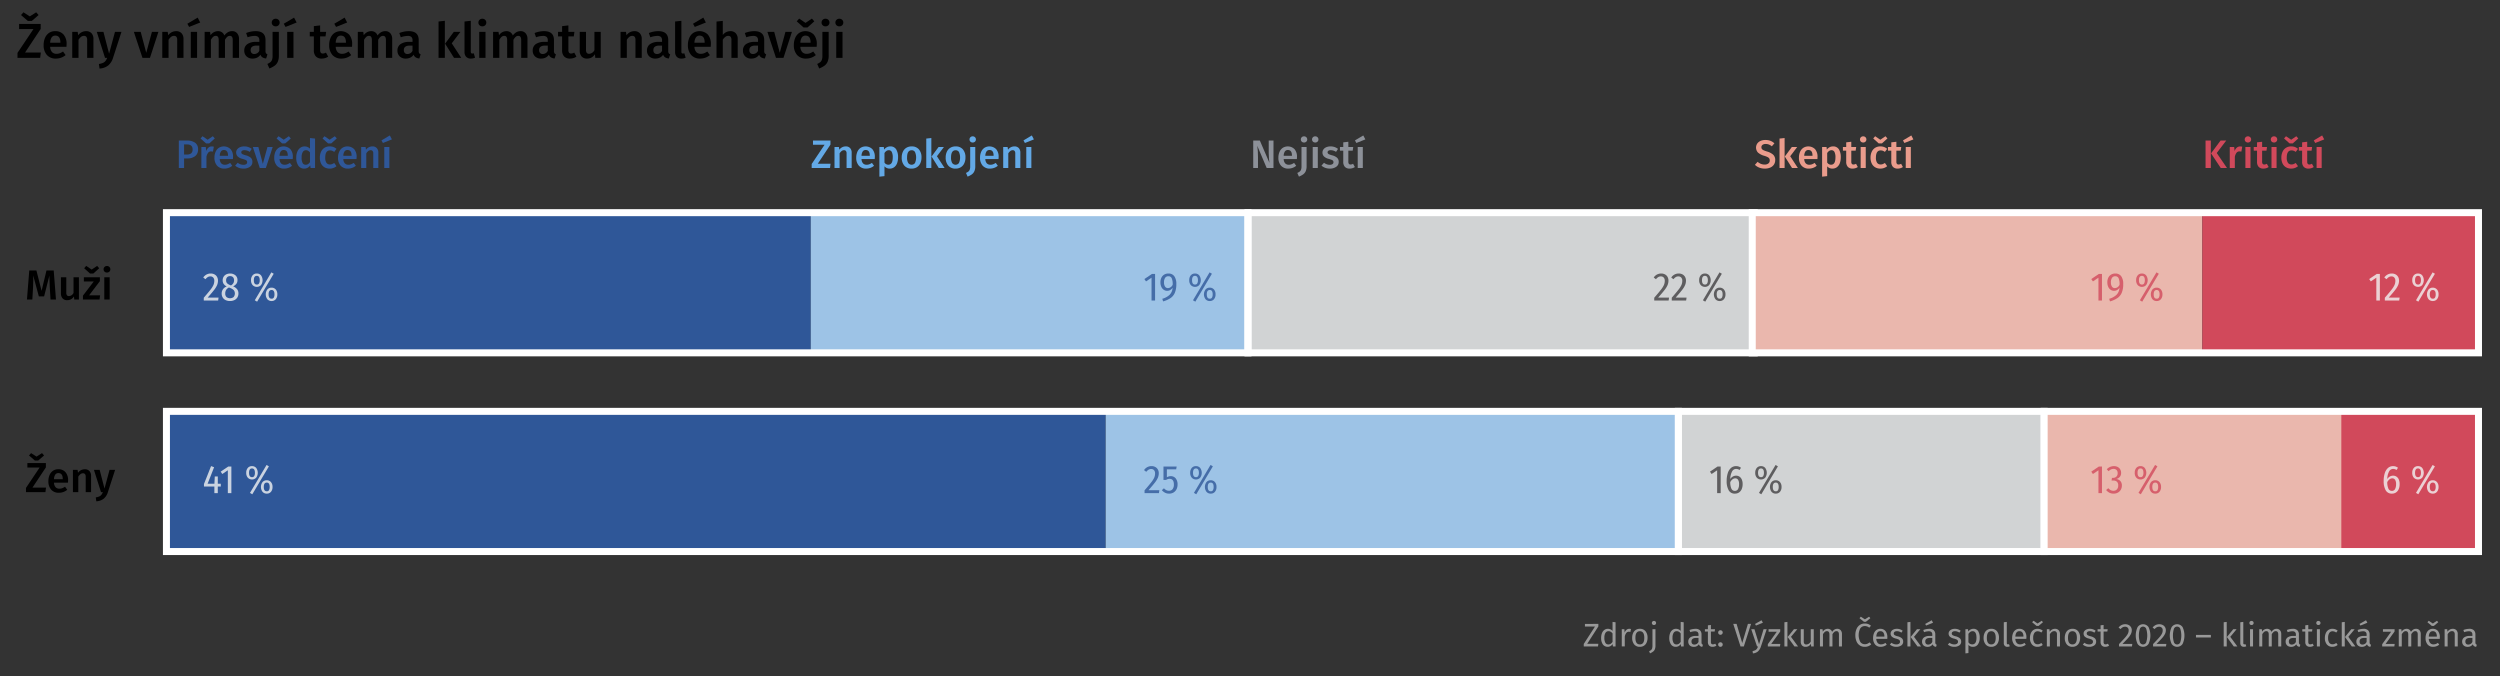 <svg id="Layer_1" data-name="Layer 1" xmlns="http://www.w3.org/2000/svg" viewBox="0 0 1070 289.359"><rect x="0" y="0" width="1070" height="289.359" fill="#333333" stroke="none"/><defs><style>.cls-1{fill:#2f5798;}.cls-2{fill:#63a9e6;}.cls-3{fill:#8d9199;}.cls-4{fill:#ea9c8c;}.cls-5{fill:#d1495b;}.cls-6{fill:#9dc3e6;}.cls-7{fill:#d1d3d4;}.cls-7,.cls-9{stroke:#fff;stroke-miterlimit:10;stroke-width:3px;}.cls-8{fill:#eab7ad;}.cls-9{fill:none;}.cls-10{opacity:0.8;}.cls-11{fill:#f1f2f2;}.cls-12{fill:#414042;}.cls-13{fill:#999;}</style></defs><path d="M17.417,10.245v2.142l-6.7,10.1H17.48l-.294,2.268h-9.7V22.635L14.309,12.45H8.177v-2.2ZM15.485,5.268l1.029,1.176L13.6,8.964h-1.68L9,6.444l1.029-1.176,2.73,1.743Z"/><path d="M28.442,20.031H21.471a3.522,3.522,0,0,0,.84,2.31,2.594,2.594,0,0,0,1.889.693,3.93,3.93,0,0,0,1.386-.242,6.47,6.47,0,0,0,1.387-.745l1.112,1.533a6.387,6.387,0,0,1-4.115,1.491,4.954,4.954,0,0,1-3.917-1.554,6.173,6.173,0,0,1-1.375-4.242,7.586,7.586,0,0,1,.588-3.056,4.853,4.853,0,0,1,1.7-2.121,4.544,4.544,0,0,1,2.645-.766,4.523,4.523,0,0,1,3.613,1.481,6.108,6.108,0,0,1,1.281,4.126C28.506,19.079,28.484,19.443,28.442,20.031Zm-2.6-1.869q0-2.919-2.163-2.919a1.84,1.84,0,0,0-1.544.724,4.314,4.314,0,0,0-.661,2.321h4.368Z"/><path d="M39.162,14.224a3.519,3.519,0,0,1,.83,2.489v8.043H37.3V17.133a2.133,2.133,0,0,0-.347-1.386,1.274,1.274,0,0,0-1.019-.4,1.992,1.992,0,0,0-1.249.431,4.91,4.91,0,0,0-1.082,1.249v7.728H30.92V13.647h2.331l.21,1.449a4.128,4.128,0,0,1,3.381-1.764A3.01,3.01,0,0,1,39.162,14.224Z"/><path d="M48.371,24.8A6.81,6.81,0,0,1,46.334,28,6.475,6.475,0,0,1,42.6,29.334l-.273-1.953a6.707,6.707,0,0,0,1.753-.472,2.84,2.84,0,0,0,1.061-.809,5.472,5.472,0,0,0,.735-1.344h-.924L41.42,13.647h2.856l2.415,9.324,2.52-9.324h2.772Z"/><path d="M67.8,13.647,64.184,24.756H60.971L57.3,13.647h2.919l2.373,8.946,2.435-8.946Z"/><path d="M77.7,14.224a3.519,3.519,0,0,1,.83,2.489v8.043H75.839V17.133a2.127,2.127,0,0,0-.347-1.386,1.273,1.273,0,0,0-1.018-.4,1.988,1.988,0,0,0-1.249.431,4.89,4.89,0,0,0-1.082,1.249v7.728H69.455V13.647h2.331L72,15.1a4.128,4.128,0,0,1,3.381-1.764A3.009,3.009,0,0,1,77.7,14.224Z"/><path d="M84.6,7.536l1.092,2.1-4.746,1.89-.755-1.365Zm-.252,6.111V24.756H81.656V13.647Z"/><path d="M101.5,14.246a3.618,3.618,0,0,1,.8,2.467v8.043H99.611V17.133q0-1.785-1.218-1.785a1.66,1.66,0,0,0-1.123.409,5.092,5.092,0,0,0-.977,1.271v7.728H93.605V17.133q0-1.785-1.218-1.785a1.693,1.693,0,0,0-1.145.409,5.14,5.14,0,0,0-.976,1.271v7.728H87.578V13.647h2.331l.21,1.449a3.805,3.805,0,0,1,3.213-1.764A2.824,2.824,0,0,1,95,13.826,2.756,2.756,0,0,1,96.02,15.2a5.18,5.18,0,0,1,1.48-1.386,3.565,3.565,0,0,1,1.859-.483A2.7,2.7,0,0,1,101.5,14.246Z"/><path d="M113.838,22.772a1.277,1.277,0,0,0,.641.472l-.568,1.785a3.432,3.432,0,0,1-1.543-.462,2.362,2.362,0,0,1-.914-1.155,3.561,3.561,0,0,1-1.417,1.25,4.322,4.322,0,0,1-1.9.409,3.589,3.589,0,0,1-2.625-.945,3.307,3.307,0,0,1-.966-2.478,3.207,3.207,0,0,1,1.312-2.762,6.292,6.292,0,0,1,3.748-.955h1.386V17.3a1.917,1.917,0,0,0-.493-1.5,2.391,2.391,0,0,0-1.586-.43,9.367,9.367,0,0,0-2.939.588l-.63-1.827a11.217,11.217,0,0,1,4.032-.8q4.263,0,4.263,3.822v4.662A1.786,1.786,0,0,0,113.838,22.772Zm-2.846-1.019V19.506H109.88q-2.6,0-2.6,1.932a1.777,1.777,0,0,0,.4,1.239,1.5,1.5,0,0,0,1.176.441A2.376,2.376,0,0,0,110.992,21.753Z"/><path d="M119.351,23.769a6.513,6.513,0,0,1-.473,2.678,4.158,4.158,0,0,1-1.334,1.669,10.666,10.666,0,0,1-2.246,1.2l-.861-1.953a6.451,6.451,0,0,0,1.281-.745,2.3,2.3,0,0,0,.7-1,4.8,4.8,0,0,0,.241-1.68V13.647h2.689Zm-.137-15.277a1.581,1.581,0,0,1,.473,1.165,1.549,1.549,0,0,1-.473,1.155,1.681,1.681,0,0,1-1.229.462,1.65,1.65,0,0,1-1.207-.462,1.549,1.549,0,0,1-.472-1.155,1.58,1.58,0,0,1,.472-1.165,1.631,1.631,0,0,1,1.207-.473A1.661,1.661,0,0,1,119.214,8.492Z"/><path d="M125.859,7.536l1.093,2.1-4.746,1.89-.756-1.365Zm-.252,6.111V24.756H122.92V13.647Z"/><path d="M140.455,24.231a4.306,4.306,0,0,1-1.312.63,5.339,5.339,0,0,1-1.482.21,3.292,3.292,0,0,1-2.488-.935,3.825,3.825,0,0,1-.851-2.7V15.579H132.58V13.647h1.742V11.19l2.689-.315v2.772h2.583l-.274,1.932h-2.309v5.8a1.909,1.909,0,0,0,.283,1.176,1.071,1.071,0,0,0,.893.357,2.746,2.746,0,0,0,1.323-.4Z"/><path d="M150.661,20.031h-6.972a3.527,3.527,0,0,0,.84,2.31,2.6,2.6,0,0,0,1.89.693,3.93,3.93,0,0,0,1.386-.242,6.465,6.465,0,0,0,1.386-.745L150.3,23.58a6.389,6.389,0,0,1-4.116,1.491,4.956,4.956,0,0,1-3.917-1.554,6.178,6.178,0,0,1-1.375-4.242,7.6,7.6,0,0,1,.588-3.056,4.855,4.855,0,0,1,1.7-2.121,5.064,5.064,0,0,1,6.257.715,6.1,6.1,0,0,1,1.282,4.126C150.725,19.079,150.7,19.443,150.661,20.031ZM147.49,7.536l1.092,2.1-4.746,1.89-.756-1.365Zm.568,10.626q0-2.919-2.163-2.919a1.839,1.839,0,0,0-1.544.724,4.322,4.322,0,0,0-.662,2.321h4.369Z"/><path d="M167.062,14.246a3.618,3.618,0,0,1,.8,2.467v8.043h-2.687V17.133q0-1.785-1.219-1.785a1.664,1.664,0,0,0-1.123.409,5.092,5.092,0,0,0-.976,1.271v7.728h-2.689V17.133q0-1.785-1.218-1.785a1.691,1.691,0,0,0-1.144.409,5.116,5.116,0,0,0-.977,1.271v7.728h-2.687V13.647h2.331l.21,1.449a3.805,3.805,0,0,1,3.213-1.764,2.827,2.827,0,0,1,1.669.494A2.76,2.76,0,0,1,161.58,15.2a5.17,5.17,0,0,1,1.481-1.386,3.565,3.565,0,0,1,1.859-.483A2.7,2.7,0,0,1,167.062,14.246Z"/><path d="M179.4,22.772a1.277,1.277,0,0,0,.641.472l-.567,1.785a3.428,3.428,0,0,1-1.543-.462,2.357,2.357,0,0,1-.914-1.155,3.568,3.568,0,0,1-1.417,1.25,4.329,4.329,0,0,1-1.9.409,3.592,3.592,0,0,1-2.625-.945,3.311,3.311,0,0,1-.966-2.478,3.208,3.208,0,0,1,1.313-2.762,6.292,6.292,0,0,1,3.748-.955h1.386V17.3a1.917,1.917,0,0,0-.493-1.5,2.394,2.394,0,0,0-1.586-.43,9.372,9.372,0,0,0-2.94.588l-.63-1.827a11.222,11.222,0,0,1,4.033-.8q4.262,0,4.262,3.822v4.662A1.8,1.8,0,0,0,179.4,22.772Zm-2.845-1.019V19.506h-1.113q-2.6,0-2.6,1.932a1.782,1.782,0,0,0,.4,1.239,1.505,1.505,0,0,0,1.176.441A2.378,2.378,0,0,0,176.554,21.753Z"/><path d="M190.392,8.9V24.756H187.7V9.2Zm6.657,4.746-3.7,4.893,4.053,6.216h-3.087L190.5,18.687l3.717-5.04Z"/><path d="M199.538,24.326a2.909,2.909,0,0,1-.725-2.111V9.2L201.5,8.9v13.23q0,.777.63.777a1.982,1.982,0,0,0,.63-.105l.567,1.89a4.3,4.3,0,0,1-1.785.378A2.666,2.666,0,0,1,199.538,24.326Z"/><path d="M207.665,8.492a1.58,1.58,0,0,1,.472,1.165,1.549,1.549,0,0,1-.472,1.155,1.679,1.679,0,0,1-1.228.462,1.651,1.651,0,0,1-1.208-.462,1.549,1.549,0,0,1-.473-1.155,1.581,1.581,0,0,1,.473-1.165,1.631,1.631,0,0,1,1.208-.473A1.659,1.659,0,0,1,207.665,8.492Zm.136,5.155V24.756h-2.688V13.647Z"/><path d="M224.958,14.246a3.618,3.618,0,0,1,.8,2.467v8.043h-2.688V17.133q0-1.785-1.218-1.785a1.66,1.66,0,0,0-1.123.409,5.092,5.092,0,0,0-.977,1.271v7.728h-2.688V17.133q0-1.785-1.218-1.785a1.7,1.7,0,0,0-1.145.409,5.14,5.14,0,0,0-.976,1.271v7.728h-2.688V13.647h2.331l.21,1.449a3.805,3.805,0,0,1,3.213-1.764,2.824,2.824,0,0,1,1.669.494,2.756,2.756,0,0,1,1.019,1.375,5.18,5.18,0,0,1,1.48-1.386,3.565,3.565,0,0,1,1.859-.483A2.7,2.7,0,0,1,224.958,14.246Z"/><path d="M237.3,22.772a1.277,1.277,0,0,0,.641.472l-.568,1.785a3.432,3.432,0,0,1-1.543-.462,2.362,2.362,0,0,1-.914-1.155,3.561,3.561,0,0,1-1.417,1.25,4.322,4.322,0,0,1-1.9.409,3.589,3.589,0,0,1-2.625-.945A3.307,3.307,0,0,1,228,21.648a3.207,3.207,0,0,1,1.312-2.762,6.292,6.292,0,0,1,3.748-.955h1.386V17.3a1.917,1.917,0,0,0-.493-1.5,2.391,2.391,0,0,0-1.586-.43,9.367,9.367,0,0,0-2.939.588l-.63-1.827a11.217,11.217,0,0,1,4.032-.8q4.263,0,4.263,3.822v4.662A1.786,1.786,0,0,0,237.3,22.772Zm-2.846-1.019V19.506h-1.112q-2.6,0-2.6,1.932a1.777,1.777,0,0,0,.4,1.239,1.5,1.5,0,0,0,1.176.441A2.376,2.376,0,0,0,234.449,21.753Z"/><path d="M246.714,24.231a4.311,4.311,0,0,1-1.313.63,5.327,5.327,0,0,1-1.481.21,3.292,3.292,0,0,1-2.488-.935,3.825,3.825,0,0,1-.851-2.7V15.579h-1.742V13.647h1.742V11.19l2.689-.315v2.772h2.583l-.274,1.932H243.27v5.8a1.909,1.909,0,0,0,.283,1.176,1.07,1.07,0,0,0,.892.357,2.746,2.746,0,0,0,1.324-.4Z"/><path d="M257.108,24.756h-2.331l-.146-1.554a4.109,4.109,0,0,1-1.439,1.407,3.984,3.984,0,0,1-1.963.462,2.908,2.908,0,0,1-2.3-.913,3.69,3.69,0,0,1-.809-2.531v-7.98h2.689v7.644a2.148,2.148,0,0,0,.325,1.344,1.264,1.264,0,0,0,1.04.4,2.713,2.713,0,0,0,2.246-1.575V13.647h2.688Z"/><path d="M273.835,14.224a3.519,3.519,0,0,1,.83,2.489v8.043h-2.688V17.133a2.133,2.133,0,0,0-.347-1.386,1.276,1.276,0,0,0-1.019-.4,1.988,1.988,0,0,0-1.249.431,4.91,4.91,0,0,0-1.082,1.249v7.728h-2.687V13.647h2.331l.21,1.449a4.128,4.128,0,0,1,3.381-1.764A3.01,3.01,0,0,1,273.835,14.224Z"/><path d="M286.2,22.772a1.277,1.277,0,0,0,.641.472l-.568,1.785a3.432,3.432,0,0,1-1.543-.462,2.362,2.362,0,0,1-.914-1.155,3.561,3.561,0,0,1-1.417,1.25,4.322,4.322,0,0,1-1.9.409,3.589,3.589,0,0,1-2.625-.945,3.307,3.307,0,0,1-.966-2.478,3.208,3.208,0,0,1,1.313-2.762,6.292,6.292,0,0,1,3.748-.955h1.385V17.3a1.917,1.917,0,0,0-.493-1.5,2.391,2.391,0,0,0-1.586-.43,9.367,9.367,0,0,0-2.939.588l-.63-1.827a11.217,11.217,0,0,1,4.032-.8q4.263,0,4.263,3.822v4.662A1.786,1.786,0,0,0,286.2,22.772Zm-2.846-1.019V19.506h-1.112q-2.6,0-2.6,1.932a1.777,1.777,0,0,0,.4,1.239,1.5,1.5,0,0,0,1.176.441A2.376,2.376,0,0,0,283.358,21.753Z"/><path d="M289.669,24.326a2.909,2.909,0,0,1-.725-2.111V9.2l2.689-.294v13.23q0,.777.63.777a1.982,1.982,0,0,0,.63-.105l.567,1.89a4.3,4.3,0,0,1-1.785.378A2.666,2.666,0,0,1,289.669,24.326Z"/><path d="M304.19,20.031h-6.971a3.522,3.522,0,0,0,.84,2.31,2.594,2.594,0,0,0,1.889.693,3.93,3.93,0,0,0,1.386-.242,6.47,6.47,0,0,0,1.387-.745l1.112,1.533a6.385,6.385,0,0,1-4.115,1.491,4.954,4.954,0,0,1-3.917-1.554,6.173,6.173,0,0,1-1.375-4.242,7.586,7.586,0,0,1,.588-3.056,4.853,4.853,0,0,1,1.7-2.121,5.066,5.066,0,0,1,6.258.715,6.108,6.108,0,0,1,1.281,4.126C304.254,19.079,304.232,19.443,304.19,20.031ZM301.02,7.536l1.091,2.1-4.746,1.89-.756-1.365Zm.567,10.626q0-2.919-2.163-2.919a1.84,1.84,0,0,0-1.544.724,4.314,4.314,0,0,0-.661,2.321h4.368Z"/><path d="M314.9,14.235a3.492,3.492,0,0,1,.841,2.478v8.043h-2.688V17.133a2.127,2.127,0,0,0-.347-1.386,1.273,1.273,0,0,0-1.018-.4,2,2,0,0,0-1.239.431,4.889,4.889,0,0,0-1.093,1.228v7.749h-2.687V9.216l2.687-.273V14.97a4.06,4.06,0,0,1,3.235-1.638A3,3,0,0,1,314.9,14.235Z"/><path d="M327.28,22.772a1.277,1.277,0,0,0,.641.472l-.567,1.785a3.428,3.428,0,0,1-1.543-.462,2.358,2.358,0,0,1-.915-1.155,3.559,3.559,0,0,1-1.416,1.25,4.329,4.329,0,0,1-1.9.409,3.592,3.592,0,0,1-2.625-.945,3.311,3.311,0,0,1-.966-2.478,3.208,3.208,0,0,1,1.313-2.762,6.292,6.292,0,0,1,3.748-.955h1.386V17.3a1.914,1.914,0,0,0-.494-1.5,2.391,2.391,0,0,0-1.586-.43,9.367,9.367,0,0,0-2.939.588l-.63-1.827a11.221,11.221,0,0,1,4.032-.8q4.263,0,4.263,3.822v4.662A1.786,1.786,0,0,0,327.28,22.772Zm-2.845-1.019V19.506h-1.113q-2.6,0-2.6,1.932a1.782,1.782,0,0,0,.4,1.239,1.5,1.5,0,0,0,1.176.441A2.378,2.378,0,0,0,324.435,21.753Z"/><path d="M338.945,13.647l-3.612,11.109H332.12l-3.675-11.109h2.919l2.373,8.946,2.436-8.946Z"/><path d="M349.529,20.031h-6.971a3.527,3.527,0,0,0,.839,2.31,2.6,2.6,0,0,0,1.89.693,3.93,3.93,0,0,0,1.386-.242,6.494,6.494,0,0,0,1.387-.745l1.112,1.533a6.388,6.388,0,0,1-4.115,1.491,4.954,4.954,0,0,1-3.917-1.554,6.173,6.173,0,0,1-1.375-4.242,7.586,7.586,0,0,1,.588-3.056,4.853,4.853,0,0,1,1.7-2.121,5.066,5.066,0,0,1,6.258.715,6.108,6.108,0,0,1,1.281,4.126C349.593,19.079,349.571,19.443,349.529,20.031ZM347.492,7.956l1.029,1.176L345.6,11.757h-1.681L341,9.132l1.029-1.176L344.763,9.8Zm-.566,10.206q0-2.919-2.163-2.919a1.84,1.84,0,0,0-1.544.724,4.314,4.314,0,0,0-.661,2.321h4.368Z"/><path d="M354.675,23.769a6.5,6.5,0,0,1-.473,2.678,4.158,4.158,0,0,1-1.334,1.669,10.666,10.666,0,0,1-2.246,1.2l-.861-1.953a6.422,6.422,0,0,0,1.281-.745,2.287,2.287,0,0,0,.7-1,4.8,4.8,0,0,0,.241-1.68V13.647h2.689Zm-.137-15.277a1.577,1.577,0,0,1,.473,1.165,1.546,1.546,0,0,1-.473,1.155,1.679,1.679,0,0,1-1.228.462,1.647,1.647,0,0,1-1.207-.462,1.546,1.546,0,0,1-.473-1.155,1.577,1.577,0,0,1,.473-1.165,1.627,1.627,0,0,1,1.207-.473A1.659,1.659,0,0,1,354.538,8.492Z"/><path d="M360.46,8.492a1.584,1.584,0,0,1,.472,1.165,1.552,1.552,0,0,1-.472,1.155,1.68,1.68,0,0,1-1.229.462,1.654,1.654,0,0,1-1.208-.462,1.552,1.552,0,0,1-.472-1.155,1.584,1.584,0,0,1,.472-1.165,1.634,1.634,0,0,1,1.208-.473A1.659,1.659,0,0,1,360.46,8.492Zm.136,5.155V24.756h-2.688V13.647Z"/><path class="cls-1" d="M83.521,61.1A3.281,3.281,0,0,1,84.77,63.9a3.48,3.48,0,0,1-1.258,2.932,5.311,5.311,0,0,1-3.349.978H78.786v4.1H76.542V60.16H80.01A5.765,5.765,0,0,1,83.521,61.1Zm-1.709,4.53a2.117,2.117,0,0,0,.612-1.725q0-2.091-2.431-2.091H78.786v4.318h1.207A2.814,2.814,0,0,0,81.812,65.625Z"/><path class="cls-1" d="M91.094,58.307l.833.952-2.363,2.125H88.2l-2.363-2.125.833-.952,2.21,1.5Zm.425,4.488L91.145,64.9a3.291,3.291,0,0,0-.8-.1,1.527,1.527,0,0,0-1.258.57,4.367,4.367,0,0,0-.731,1.742v4.794H86.181V62.914h1.887l.2,1.768a3.226,3.226,0,0,1,.935-1.487,2.117,2.117,0,0,1,1.411-.519A3.221,3.221,0,0,1,91.519,62.8Z"/><path class="cls-1" d="M99.7,68.082H94.052a2.856,2.856,0,0,0,.68,1.87,2.1,2.1,0,0,0,1.53.561,3.2,3.2,0,0,0,1.122-.2,5.286,5.286,0,0,0,1.122-.6l.9,1.241a5.174,5.174,0,0,1-3.332,1.207,4.007,4.007,0,0,1-3.17-1.258,5,5,0,0,1-1.114-3.434A6.161,6.161,0,0,1,92.267,65a3.919,3.919,0,0,1,1.377-1.716,4.1,4.1,0,0,1,5.066.578,4.943,4.943,0,0,1,1.037,3.34Q99.747,67.368,99.7,68.082Zm-2.108-1.513q0-2.362-1.751-2.363a1.489,1.489,0,0,0-1.25.587,3.489,3.489,0,0,0-.535,1.878h3.536Z"/><path class="cls-1" d="M107.737,63.73l-.85,1.275a4.227,4.227,0,0,0-2.261-.731,1.751,1.751,0,0,0-1,.246.761.761,0,0,0-.357.655.826.826,0,0,0,.153.51,1.391,1.391,0,0,0,.553.383,9.359,9.359,0,0,0,1.181.4,5.208,5.208,0,0,1,2.168,1.037,2.323,2.323,0,0,1,.7,1.8,2.418,2.418,0,0,1-1.088,2.1,4.624,4.624,0,0,1-2.7.756,5.7,5.7,0,0,1-2.014-.34,4.867,4.867,0,0,1-1.573-.935l1.088-1.224a4.015,4.015,0,0,0,2.448.884,2.071,2.071,0,0,0,1.165-.289.91.91,0,0,0,.433-.8,1.065,1.065,0,0,0-.161-.62,1.325,1.325,0,0,0-.579-.408,11.843,11.843,0,0,0-1.3-.434,4.344,4.344,0,0,1-2.023-1.045,2.32,2.32,0,0,1-.646-1.675,2.233,2.233,0,0,1,.433-1.343A2.882,2.882,0,0,1,102.73,63a4.542,4.542,0,0,1,1.811-.34A5.06,5.06,0,0,1,107.737,63.73Z"/><path class="cls-1" d="M116.713,62.914l-2.924,8.993h-2.6l-2.975-8.993h2.363l1.921,7.242,1.972-7.242Z"/><path class="cls-1" d="M125.281,68.082h-5.644a2.856,2.856,0,0,0,.68,1.87,2.1,2.1,0,0,0,1.53.561,3.2,3.2,0,0,0,1.122-.2,5.286,5.286,0,0,0,1.122-.6l.9,1.241a5.174,5.174,0,0,1-3.332,1.207,4.007,4.007,0,0,1-3.17-1.258,5,5,0,0,1-1.114-3.434A6.161,6.161,0,0,1,117.852,65a3.919,3.919,0,0,1,1.377-1.716,4.1,4.1,0,0,1,5.066.578,4.943,4.943,0,0,1,1.037,3.34Q125.332,67.368,125.281,68.082Zm-1.649-9.775.833.952L122.1,61.384h-1.36l-2.363-2.125.833-.952,2.21,1.5Zm-.459,8.262q0-2.362-1.751-2.363a1.489,1.489,0,0,0-1.25.587,3.489,3.489,0,0,0-.535,1.878h3.536Z"/><path class="cls-1" d="M134.852,59.31v12.6h-1.921l-.153-1.139a3.14,3.14,0,0,1-1.079,1.02,2.952,2.952,0,0,1-1.488.374,2.9,2.9,0,0,1-2.533-1.275,5.992,5.992,0,0,1-.884-3.468,6.429,6.429,0,0,1,.442-2.456,3.883,3.883,0,0,1,1.266-1.692,3.2,3.2,0,0,1,4.174.357V59.072Zm-3.009,10.923a2.89,2.89,0,0,0,.833-.876V65.243a3.141,3.141,0,0,0-.79-.714,1.786,1.786,0,0,0-.927-.238,1.556,1.556,0,0,0-1.369.774,4.357,4.357,0,0,0-.5,2.337,4.79,4.79,0,0,0,.442,2.388,1.424,1.424,0,0,0,1.292.723A1.864,1.864,0,0,0,131.843,70.233Z"/><path class="cls-1" d="M142.681,62.914a4.236,4.236,0,0,1,1.334.8l-.969,1.309a3.492,3.492,0,0,0-.884-.493,2.741,2.741,0,0,0-.935-.153q-2.024,0-2.023,3.077a3.754,3.754,0,0,0,.527,2.252,1.774,1.774,0,0,0,1.5.689,2.435,2.435,0,0,0,.876-.153,5.687,5.687,0,0,0,.943-.493l.969,1.377a4.482,4.482,0,0,1-2.907,1.037,4.3,4.3,0,0,1-2.244-.569,3.743,3.743,0,0,1-1.462-1.624,5.643,5.643,0,0,1-.51-2.482,5.922,5.922,0,0,1,.51-2.524,3.912,3.912,0,0,1,1.462-1.7,4.066,4.066,0,0,1,2.227-.6A4.661,4.661,0,0,1,142.681,62.914Zm.62-4.607.833.952-2.363,2.125h-1.36l-2.363-2.125.833-.952,2.21,1.5Z"/><path class="cls-1" d="M152.584,68.082h-5.645a2.856,2.856,0,0,0,.68,1.87,2.1,2.1,0,0,0,1.53.561,3.2,3.2,0,0,0,1.122-.2,5.239,5.239,0,0,0,1.122-.6l.9,1.241a5.174,5.174,0,0,1-3.332,1.207,4.009,4.009,0,0,1-3.17-1.258,5,5,0,0,1-1.114-3.434A6.161,6.161,0,0,1,145.154,65a3.926,3.926,0,0,1,1.377-1.716,4.1,4.1,0,0,1,5.066.578,4.938,4.938,0,0,1,1.037,3.34Q152.634,67.368,152.584,68.082Zm-2.109-1.513q0-2.362-1.751-2.363a1.486,1.486,0,0,0-1.249.587,3.488,3.488,0,0,0-.536,1.878h3.536Z"/><path class="cls-1" d="M161.262,63.382a2.849,2.849,0,0,1,.671,2.014v6.511h-2.176V65.736a1.728,1.728,0,0,0-.28-1.122,1.035,1.035,0,0,0-.825-.323,1.612,1.612,0,0,0-1.011.349,3.949,3.949,0,0,0-.876,1.011v6.256h-2.176V62.914h1.887l.17,1.173a3.343,3.343,0,0,1,2.737-1.428A2.438,2.438,0,0,1,161.262,63.382Z"/><path class="cls-1" d="M166.846,57.967l.884,1.7-3.842,1.53-.612-1.105Zm-.2,4.947v8.993h-2.176V62.914Z"/><path class="cls-2" d="M355.436,60.16v1.733l-5.424,8.178h5.475l-.238,1.836H347.4V70.19l5.524-8.245h-4.963V60.16Z"/><path class="cls-2" d="M363.842,63.381a2.842,2.842,0,0,1,.672,2.014v6.512h-2.176V65.736a1.719,1.719,0,0,0-.281-1.122,1.03,1.03,0,0,0-.824-.324,1.617,1.617,0,0,0-1.012.349,3.956,3.956,0,0,0-.875,1.012v6.256H357.17V62.913h1.887l.17,1.174a3.341,3.341,0,0,1,2.737-1.428A2.437,2.437,0,0,1,363.842,63.381Z"/><path class="cls-2" d="M374.374,68.081H368.73a2.849,2.849,0,0,0,.68,1.871,2.1,2.1,0,0,0,1.53.561,3.19,3.19,0,0,0,1.122-.2,5.205,5.205,0,0,0,1.121-.6l.9,1.24a5.17,5.17,0,0,1-3.332,1.208,4.005,4.005,0,0,1-3.169-1.258,4.992,4.992,0,0,1-1.115-3.434A6.144,6.144,0,0,1,366.945,65a3.915,3.915,0,0,1,1.377-1.717,4.1,4.1,0,0,1,5.065.578,4.939,4.939,0,0,1,1.037,3.341C374.424,67.311,374.408,67.606,374.374,68.081Zm-2.109-1.512q0-2.362-1.751-2.364a1.487,1.487,0,0,0-1.249.587,3.484,3.484,0,0,0-.535,1.879h3.535Z"/><path class="cls-2" d="M383.553,63.9a6.314,6.314,0,0,1,.817,3.485,6.826,6.826,0,0,1-.417,2.473,3.769,3.769,0,0,1-1.224,1.692,3.081,3.081,0,0,1-1.912.612,2.809,2.809,0,0,1-2.262-.986v4.2l-2.176.239v-12.7h1.9l.119,1.105A3.514,3.514,0,0,1,379.61,63a3.158,3.158,0,0,1,1.428-.339A2.8,2.8,0,0,1,383.553,63.9Zm-1.462,3.5a4.976,4.976,0,0,0-.424-2.38,1.385,1.385,0,0,0-1.276-.732,1.75,1.75,0,0,0-1.019.332,2.894,2.894,0,0,0-.817.893V69.56a1.912,1.912,0,0,0,1.65.936Q382.091,70.5,382.091,67.4Z"/><path class="cls-2" d="M393.286,63.925A5.086,5.086,0,0,1,394.4,67.4a5.762,5.762,0,0,1-.51,2.49,3.871,3.871,0,0,1-1.462,1.675,4.183,4.183,0,0,1-2.26.6,3.939,3.939,0,0,1-3.112-1.267,5.082,5.082,0,0,1-1.122-3.493,5.7,5.7,0,0,1,.511-2.482,3.855,3.855,0,0,1,1.47-1.666,4.218,4.218,0,0,1,2.269-.595A3.917,3.917,0,0,1,393.286,63.925ZM388.228,67.4a4.464,4.464,0,0,0,.485,2.354,1.768,1.768,0,0,0,2.907-.009,5.906,5.906,0,0,0,0-4.683,1.6,1.6,0,0,0-1.437-.756Q388.229,64.308,388.228,67.4Z"/><path class="cls-2" d="M398.616,59.072V71.907H396.44v-12.6ZM404,62.913l-2.992,3.961,3.281,5.033h-2.5L398.7,66.994l3.008-4.081Z"/><path class="cls-2" d="M412.105,63.925a5.086,5.086,0,0,1,1.113,3.477,5.777,5.777,0,0,1-.509,2.49,3.878,3.878,0,0,1-1.462,1.675,4.187,4.187,0,0,1-2.261.6,3.939,3.939,0,0,1-3.111-1.267,5.078,5.078,0,0,1-1.123-3.493,5.7,5.7,0,0,1,.511-2.482,3.855,3.855,0,0,1,1.47-1.666A4.221,4.221,0,0,1,409,62.659,3.914,3.914,0,0,1,412.105,63.925ZM407.047,67.4a4.454,4.454,0,0,0,.486,2.354,1.767,1.767,0,0,0,2.906-.009,5.906,5.906,0,0,0,0-4.683A1.6,1.6,0,0,0,409,64.308Q407.049,64.308,407.047,67.4Z"/><path class="cls-2" d="M417.417,71.108a5.268,5.268,0,0,1-.381,2.167,3.369,3.369,0,0,1-1.08,1.352,8.7,8.7,0,0,1-1.819.969l-.7-1.581a5.258,5.258,0,0,0,1.037-.6,1.836,1.836,0,0,0,.569-.808,3.883,3.883,0,0,0,.2-1.359V62.913h2.175Zm-.11-12.368a1.281,1.281,0,0,1,.383.943,1.255,1.255,0,0,1-.383.936,1.362,1.362,0,0,1-.994.374,1.344,1.344,0,0,1-.978-.374,1.257,1.257,0,0,1-.382-.936,1.284,1.284,0,0,1,.382-.943,1.326,1.326,0,0,1,.978-.382A1.344,1.344,0,0,1,417.307,58.74Z"/><path class="cls-2" d="M427.363,68.081h-5.645a2.865,2.865,0,0,0,.68,1.871,2.1,2.1,0,0,0,1.53.561,3.182,3.182,0,0,0,1.122-.2,5.187,5.187,0,0,0,1.122-.6l.9,1.24a5.174,5.174,0,0,1-3.332,1.208,4.01,4.01,0,0,1-3.171-1.258,5,5,0,0,1-1.113-3.434A6.161,6.161,0,0,1,419.933,65a3.929,3.929,0,0,1,1.377-1.717,4.1,4.1,0,0,1,5.066.578,4.939,4.939,0,0,1,1.038,3.341C427.414,67.311,427.4,67.606,427.363,68.081Zm-2.109-1.512q0-2.362-1.751-2.364a1.489,1.489,0,0,0-1.25.587,3.511,3.511,0,0,0-.535,1.879h3.536Z"/><path class="cls-2" d="M436.041,63.381a2.85,2.85,0,0,1,.671,2.014v6.512h-2.175V65.736a1.719,1.719,0,0,0-.282-1.122,1.03,1.03,0,0,0-.824-.324,1.617,1.617,0,0,0-1.012.349,4,4,0,0,0-.875,1.012v6.256h-2.175V62.913h1.886l.17,1.174a3.344,3.344,0,0,1,2.738-1.428A2.442,2.442,0,0,1,436.041,63.381Z"/><path class="cls-2" d="M441.626,57.967l.883,1.7L438.667,61.2l-.612-1.105Zm-.2,4.946v8.994h-2.176V62.913Z"/><path class="cls-3" d="M545.047,71.907H542.14l-4.029-9.5q.153,1.258.23,2.278t.076,2.431v4.794h-2.04V60.16h2.839l4.1,9.52q-.1-.681-.2-1.794t-.1-2.218V60.16h2.04Z"/><path class="cls-3" d="M555.06,68.081h-5.644a2.849,2.849,0,0,0,.68,1.871,2.1,2.1,0,0,0,1.53.561,3.19,3.19,0,0,0,1.122-.2,5.234,5.234,0,0,0,1.122-.6l.9,1.24a5.172,5.172,0,0,1-3.333,1.208,4.007,4.007,0,0,1-3.169-1.258,5,5,0,0,1-1.114-3.434A6.144,6.144,0,0,1,547.631,65a3.922,3.922,0,0,1,1.377-1.717,4.1,4.1,0,0,1,5.066.578A4.944,4.944,0,0,1,555.11,67.2C555.11,67.311,555.094,67.606,555.06,68.081Zm-2.108-1.512q0-2.362-1.751-2.364a1.489,1.489,0,0,0-1.25.587,3.5,3.5,0,0,0-.535,1.879h3.536Z"/><path class="cls-3" d="M559.225,71.108a5.267,5.267,0,0,1-.382,2.167,3.369,3.369,0,0,1-1.08,1.352,8.708,8.708,0,0,1-1.82.969l-.7-1.581a5.287,5.287,0,0,0,1.037-.6,1.853,1.853,0,0,0,.57-.808,3.909,3.909,0,0,0,.195-1.359V62.913h2.176Zm-.111-12.368a1.281,1.281,0,0,1,.383.943,1.255,1.255,0,0,1-.383.936,1.362,1.362,0,0,1-.994.374,1.338,1.338,0,0,1-.977-.374,1.255,1.255,0,0,1-.383-.936,1.281,1.281,0,0,1,.383-.943,1.32,1.32,0,0,1,.977-.382A1.344,1.344,0,0,1,559.114,58.74Z"/><path class="cls-3" d="M563.908,58.74a1.277,1.277,0,0,1,.383.943,1.251,1.251,0,0,1-.383.936,1.362,1.362,0,0,1-.994.374,1.34,1.34,0,0,1-.977-.374,1.255,1.255,0,0,1-.383-.936,1.281,1.281,0,0,1,.383-.943,1.322,1.322,0,0,1,.977-.382A1.344,1.344,0,0,1,563.908,58.74Zm.112,4.173v8.994h-2.177V62.913Z"/><path class="cls-3" d="M572.672,63.73l-.85,1.275a4.216,4.216,0,0,0-2.26-.731,1.747,1.747,0,0,0-1,.246.759.759,0,0,0-.358.655.815.815,0,0,0,.154.509,1.379,1.379,0,0,0,.551.383,9.2,9.2,0,0,0,1.182.4,5.177,5.177,0,0,1,2.168,1.037,2.32,2.32,0,0,1,.705,1.8,2.414,2.414,0,0,1-1.088,2.1,4.625,4.625,0,0,1-2.7.757,5.737,5.737,0,0,1-2.015-.34,4.89,4.89,0,0,1-1.572-.935l1.088-1.225a4.013,4.013,0,0,0,2.448.885,2.068,2.068,0,0,0,1.164-.289.911.911,0,0,0,.434-.8,1.065,1.065,0,0,0-.161-.62,1.335,1.335,0,0,0-.578-.408,12.1,12.1,0,0,0-1.3-.434,4.339,4.339,0,0,1-2.023-1.045,2.322,2.322,0,0,1-.646-1.674,2.227,2.227,0,0,1,.433-1.344A2.887,2.887,0,0,1,567.666,63a4.552,4.552,0,0,1,1.811-.339A5.059,5.059,0,0,1,572.672,63.73Z"/><path class="cls-3" d="M579.88,71.482a3.509,3.509,0,0,1-1.063.51,4.287,4.287,0,0,1-1.2.17,2.669,2.669,0,0,1-2.014-.757,3.1,3.1,0,0,1-.689-2.184V64.477h-1.411V62.913h1.411V60.925l2.176-.255v2.243h2.091l-.221,1.564h-1.87V69.17a1.541,1.541,0,0,0,.229.951.868.868,0,0,0,.723.29,2.225,2.225,0,0,0,1.071-.323Z"/><path class="cls-3" d="M583.484,57.967l.884,1.7L580.526,61.2l-.612-1.105Zm-.2,4.946v8.994H581.1V62.913Z"/><path class="cls-4" d="M757.725,60.262a5.467,5.467,0,0,1,1.717,1.088l-1.105,1.274a4.364,4.364,0,0,0-1.266-.764,3.877,3.877,0,0,0-1.368-.239,2.194,2.194,0,0,0-1.319.366,1.2,1.2,0,0,0-.5,1.029,1.269,1.269,0,0,0,.2.73,1.794,1.794,0,0,0,.705.544,10.119,10.119,0,0,0,1.513.561,6.873,6.873,0,0,1,2.61,1.352,3.048,3.048,0,0,1,.875,2.355,3.33,3.33,0,0,1-.535,1.87,3.559,3.559,0,0,1-1.538,1.275,5.681,5.681,0,0,1-2.38.459,6.324,6.324,0,0,1-2.407-.434,5.625,5.625,0,0,1-1.827-1.181l1.156-1.292a5.213,5.213,0,0,0,1.412.875,4.225,4.225,0,0,0,1.614.3,2.492,2.492,0,0,0,1.564-.459,1.538,1.538,0,0,0,.6-1.292,1.584,1.584,0,0,0-.2-.842,1.769,1.769,0,0,0-.7-.595,8.474,8.474,0,0,0-1.428-.553,6.681,6.681,0,0,1-2.7-1.393,3.133,3.133,0,0,1-.322-3.842,3.352,3.352,0,0,1,1.419-1.14,4.991,4.991,0,0,1,2.065-.407A5.945,5.945,0,0,1,757.725,60.262Z"/><path class="cls-4" d="M763.811,59.072V71.907h-2.177v-12.6Zm5.389,3.841-2.992,3.961,3.281,5.033h-2.5L763.9,66.994l3.009-4.081Z"/><path class="cls-4" d="M777.853,68.081h-5.644a2.854,2.854,0,0,0,.68,1.871,2.105,2.105,0,0,0,1.53.561,3.192,3.192,0,0,0,1.123-.2,5.281,5.281,0,0,0,1.122-.6l.9,1.24a5.168,5.168,0,0,1-3.332,1.208,4.009,4.009,0,0,1-3.17-1.258,5,5,0,0,1-1.113-3.434A6.161,6.161,0,0,1,770.424,65a3.936,3.936,0,0,1,1.377-1.717,4.1,4.1,0,0,1,5.067.578A4.949,4.949,0,0,1,777.9,67.2C777.9,67.311,777.887,67.606,777.853,68.081Zm-2.107-1.512q0-2.362-1.751-2.364a1.486,1.486,0,0,0-1.25.587,3.5,3.5,0,0,0-.536,1.879h3.537Z"/><path class="cls-4" d="M787.034,63.9a6.315,6.315,0,0,1,.815,3.485,6.848,6.848,0,0,1-.416,2.473,3.769,3.769,0,0,1-1.224,1.692,3.084,3.084,0,0,1-1.913.612,2.8,2.8,0,0,1-2.26-.986v4.2l-2.177.239v-12.7h1.9l.119,1.105A3.541,3.541,0,0,1,783.089,63a3.158,3.158,0,0,1,1.428-.339A2.8,2.8,0,0,1,787.034,63.9Zm-1.462,3.5a4.972,4.972,0,0,0-.426-2.38,1.383,1.383,0,0,0-1.274-.732,1.752,1.752,0,0,0-1.021.332,2.889,2.889,0,0,0-.815.893V69.56a1.907,1.907,0,0,0,1.648.936Q785.571,70.5,785.572,67.4Z"/><path class="cls-4" d="M795.142,71.482a3.514,3.514,0,0,1-1.062.51,4.294,4.294,0,0,1-1.2.17,2.672,2.672,0,0,1-2.014-.757,3.1,3.1,0,0,1-.689-2.184V64.477h-1.411V62.913h1.411V60.925l2.176-.255v2.243h2.091l-.221,1.564h-1.87V69.17a1.533,1.533,0,0,0,.23.951.865.865,0,0,0,.722.29,2.225,2.225,0,0,0,1.071-.323Z"/><path class="cls-4" d="M798.431,58.74a1.277,1.277,0,0,1,.383.943,1.251,1.251,0,0,1-.383.936,1.362,1.362,0,0,1-.994.374,1.344,1.344,0,0,1-.978-.374,1.257,1.257,0,0,1-.382-.936,1.284,1.284,0,0,1,.382-.943,1.326,1.326,0,0,1,.978-.382A1.344,1.344,0,0,1,798.431,58.74Zm.111,4.173v8.994h-2.176V62.913Z"/><path class="cls-4" d="M806.371,62.913a4.25,4.25,0,0,1,1.334.8l-.969,1.309a3.492,3.492,0,0,0-.884-.493,2.741,2.741,0,0,0-.935-.153q-2.024,0-2.023,3.077a3.754,3.754,0,0,0,.527,2.252,1.772,1.772,0,0,0,1.5.688,2.426,2.426,0,0,0,.875-.152,5.555,5.555,0,0,0,.944-.494l.969,1.377a4.478,4.478,0,0,1-2.907,1.038,4.288,4.288,0,0,1-2.244-.57,3.734,3.734,0,0,1-1.462-1.623,5.643,5.643,0,0,1-.509-2.482,5.927,5.927,0,0,1,.509-2.525,3.905,3.905,0,0,1,1.462-1.7,4.073,4.073,0,0,1,2.227-.6A4.681,4.681,0,0,1,806.371,62.913Zm.62-4.606.833.952-2.363,2.125H804.1l-2.363-2.125.833-.952,2.21,1.5Z"/><path class="cls-4" d="M814.437,71.482a3.514,3.514,0,0,1-1.062.51,4.3,4.3,0,0,1-1.2.17,2.67,2.67,0,0,1-2.014-.757,3.1,3.1,0,0,1-.689-2.184V64.477h-1.411V62.913h1.411V60.925l2.176-.255v2.243h2.091l-.221,1.564h-1.87V69.17a1.541,1.541,0,0,0,.229.951.868.868,0,0,0,.723.29,2.225,2.225,0,0,0,1.071-.323Z"/><path class="cls-4" d="M818.042,57.967l.883,1.7L815.084,61.2l-.613-1.105Zm-.205,4.946v8.994h-2.176V62.913Z"/><path class="cls-5" d="M946.226,60.16V71.907h-2.245V60.16Zm6.6,0-4.062,5.321,4.386,6.426h-2.669l-4.149-6.273,4.064-5.474Z"/><path class="cls-5" d="M959.673,62.8,959.3,64.9a3.3,3.3,0,0,0-.8-.1,1.532,1.532,0,0,0-1.258.569,4.373,4.373,0,0,0-.73,1.743v4.794h-2.177V62.913h1.888l.2,1.769a3.233,3.233,0,0,1,.934-1.488,2.123,2.123,0,0,1,1.411-.518A3.233,3.233,0,0,1,959.673,62.8Z"/><path class="cls-5" d="M963.1,58.74a1.277,1.277,0,0,1,.382.943,1.25,1.25,0,0,1-.382.936,1.362,1.362,0,0,1-.994.374,1.342,1.342,0,0,1-.978-.374,1.255,1.255,0,0,1-.383-.936,1.281,1.281,0,0,1,.383-.943,1.324,1.324,0,0,1,.978-.382A1.344,1.344,0,0,1,963.1,58.74Zm.111,4.173v8.994h-2.177V62.913Z"/><path class="cls-5" d="M970.978,71.482a3.52,3.52,0,0,1-1.063.51,4.292,4.292,0,0,1-1.2.17,2.673,2.673,0,0,1-2.015-.757,3.1,3.1,0,0,1-.688-2.184V64.477H964.6V62.913h1.411V60.925l2.175-.255v2.243h2.091l-.22,1.564h-1.871V69.17a1.54,1.54,0,0,0,.23.951.867.867,0,0,0,.723.29,2.228,2.228,0,0,0,1.071-.323Z"/><path class="cls-5" d="M974.267,58.74a1.28,1.28,0,0,1,.382.943,1.254,1.254,0,0,1-.382.936,1.363,1.363,0,0,1-1,.374,1.341,1.341,0,0,1-.977-.374,1.255,1.255,0,0,1-.383-.936,1.281,1.281,0,0,1,.383-.943,1.323,1.323,0,0,1,.977-.382A1.345,1.345,0,0,1,974.267,58.74Zm.111,4.173v8.994H972.2V62.913Z"/><path class="cls-5" d="M982.206,62.913a4.239,4.239,0,0,1,1.334.8l-.969,1.309a3.47,3.47,0,0,0-.883-.493,2.745,2.745,0,0,0-.935-.153q-2.025,0-2.023,3.077a3.747,3.747,0,0,0,.527,2.252,1.77,1.77,0,0,0,1.5.688,2.433,2.433,0,0,0,.875-.152,5.551,5.551,0,0,0,.943-.494l.969,1.377a4.475,4.475,0,0,1-2.906,1.038,4.283,4.283,0,0,1-2.244-.57,3.734,3.734,0,0,1-1.462-1.623,5.643,5.643,0,0,1-.51-2.482,5.927,5.927,0,0,1,.51-2.525,3.905,3.905,0,0,1,1.462-1.7,4.07,4.07,0,0,1,2.226-.6A4.681,4.681,0,0,1,982.206,62.913Zm.62-4.606.833.952L981.3,61.384h-1.36l-2.364-2.125.833-.952,2.21,1.5Z"/><path class="cls-5" d="M990.272,71.482a3.5,3.5,0,0,1-1.062.51,4.292,4.292,0,0,1-1.2.17A2.673,2.673,0,0,1,986,71.405a3.1,3.1,0,0,1-.688-2.184V64.477H983.9V62.913h1.412V60.925l2.175-.255v2.243h2.091l-.22,1.564h-1.871V69.17a1.54,1.54,0,0,0,.23.951.866.866,0,0,0,.723.29,2.228,2.228,0,0,0,1.071-.323Z"/><path class="cls-5" d="M993.877,57.967l.884,1.7L990.919,61.2l-.612-1.105Zm-.2,4.946v8.994H991.5V62.913Z"/><rect class="cls-1" x="71.237" y="176.058" width="401.994" height="60"/><rect class="cls-6" x="473.231" y="176.058" width="245.118" height="60"/><rect class="cls-7" x="718.349" y="176.058" width="156.544" height="60"/><rect class="cls-8" x="876.099" y="176.058" width="127.192" height="60"/><rect class="cls-5" x="1002.086" y="176.058" width="58.704" height="60"/><polygon class="cls-9" points="473.231 176.058 71.237 176.058 71.237 236.058 473.231 236.058 718.349 236.058 718.349 176.058 473.231 176.058"/><polygon class="cls-9" points="990.375 176.058 874.894 176.058 874.894 236.058 990.375 236.058 1060.79 236.058 1060.79 176.058 990.375 176.058"/><path d="M19.634,198.2v1.836l-5.742,8.658h5.8l-.252,1.944H11.12v-1.818l5.85-8.73H11.713V198.2Zm-1.656-4.266.881,1.008-2.5,2.16h-1.44l-2.5-2.16.881-1.008,2.341,1.494Z"/><path d="M29.084,206.583H23.107a3.023,3.023,0,0,0,.721,1.98,2.223,2.223,0,0,0,1.619.594,3.388,3.388,0,0,0,1.188-.207,5.545,5.545,0,0,0,1.188-.639l.954,1.314A5.48,5.48,0,0,1,25.25,210.9a4.244,4.244,0,0,1-3.357-1.332,5.285,5.285,0,0,1-1.18-3.636,6.515,6.515,0,0,1,.5-2.619,4.156,4.156,0,0,1,1.458-1.818,3.9,3.9,0,0,1,2.268-.657,3.877,3.877,0,0,1,3.1,1.269,5.238,5.238,0,0,1,1.1,3.537Q29.138,205.827,29.084,206.583Zm-2.232-1.6q0-2.5-1.854-2.5a1.575,1.575,0,0,0-1.324.621,3.7,3.7,0,0,0-.567,1.989h3.745Z"/><path d="M38.272,201.606a3.017,3.017,0,0,1,.711,2.133v6.894h-2.3V204.1a1.828,1.828,0,0,0-.3-1.188,1.094,1.094,0,0,0-.873-.342,1.706,1.706,0,0,0-1.071.369,4.21,4.21,0,0,0-.927,1.071v6.624h-2.3v-9.522h2l.18,1.242a3.539,3.539,0,0,1,2.9-1.512A2.581,2.581,0,0,1,38.272,201.606Z"/><path d="M46.166,210.669a5.852,5.852,0,0,1-1.747,2.745,5.55,5.55,0,0,1-3.2,1.143l-.234-1.674a5.761,5.761,0,0,0,1.5-.405,2.433,2.433,0,0,0,.91-.693,4.667,4.667,0,0,0,.629-1.152h-.792l-3.023-9.522h2.447l2.071,7.992,2.159-7.992h2.376Z"/><g class="cls-10"><path class="cls-11" d="M94.5,207.027v1.223H93.211v2.806H91.75V208.25H87.3v-1.1l3.043-7.667,1.292.494-2.77,7.055h2.906l.153-3.094h1.292v3.094Z"/><path class="cls-11" d="M99.026,199.683v11.373H97.512v-9.775l-2.362,1.6-.7-1.02,3.229-2.176Z"/><path class="cls-11" d="M109.642,200.261a3.542,3.542,0,0,1,0,4.2,2.463,2.463,0,0,1-3.57,0,3.009,3.009,0,0,1-.689-2.09,3.057,3.057,0,0,1,.681-2.108,2.269,2.269,0,0,1,1.784-.765A2.3,2.3,0,0,1,109.642,200.261Zm-3.052,2.108q0,1.853,1.258,1.853a1.033,1.033,0,0,0,.97-.494,2.74,2.74,0,0,0,.289-1.377q0-1.851-1.259-1.853T106.59,202.369Zm7.5-3.367,1,.6-7.105,11.951-1-.595Zm1.862,7.31a3.014,3.014,0,0,1,.688,2.092,3.065,3.065,0,0,1-.679,2.108,2.28,2.28,0,0,1-1.786.765,2.327,2.327,0,0,1-1.8-.765,3.508,3.508,0,0,1,0-4.2,2.326,2.326,0,0,1,1.8-.764A2.283,2.283,0,0,1,115.949,206.312Zm-3.051,2.109q0,1.853,1.274,1.852a1.014,1.014,0,0,0,.961-.492,2.807,2.807,0,0,0,.281-1.377q0-1.854-1.242-1.853Q112.9,206.551,112.9,208.421Z"/></g><g class="cls-10"><path class="cls-1" d="M494.5,199.894a2.735,2.735,0,0,1,1.081,1.089,3.207,3.207,0,0,1,.374,1.555,4.909,4.909,0,0,1-.4,1.963,9.759,9.759,0,0,1-1.284,2.066q-.883,1.14-2.72,3.23h4.658l-.187,1.258H489.87v-1.19q1.971-2.277,2.881-3.451a9.647,9.647,0,0,0,1.266-2.014,4.506,4.506,0,0,0,.358-1.777,1.99,1.99,0,0,0-.452-1.394,1.561,1.561,0,0,0-1.214-.493,2.121,2.121,0,0,0-1.123.289,4.032,4.032,0,0,0-.986.918l-.952-.731a3.772,3.772,0,0,1,3.18-1.717A3.34,3.34,0,0,1,494.5,199.894Z"/><path class="cls-1" d="M503.4,200.872h-3.978v3.4a3.214,3.214,0,0,1,1.666-.476,2.622,2.622,0,0,1,2.109.952,3.981,3.981,0,0,1,.8,2.635,4.386,4.386,0,0,1-.452,2.023,3.327,3.327,0,0,1-1.266,1.377,3.607,3.607,0,0,1-1.9.493,3.74,3.74,0,0,1-1.709-.374,4.879,4.879,0,0,1-1.4-1.1l.9-.816a3.757,3.757,0,0,0,1,.79,2.5,2.5,0,0,0,1.173.264,1.841,1.841,0,0,0,1.531-.688,3.14,3.14,0,0,0,.544-1.981q0-2.43-1.836-2.431a2.392,2.392,0,0,0-.748.111,4.377,4.377,0,0,0-.766.348h-1.1v-5.712h5.644Z"/><path class="cls-1" d="M513.66,200.26a3.543,3.543,0,0,1,0,4.2,2.465,2.465,0,0,1-3.57,0,3.011,3.011,0,0,1-.688-2.091,3.059,3.059,0,0,1,.68-2.108,2.272,2.272,0,0,1,1.785-.765A2.3,2.3,0,0,1,513.66,200.26Zm-3.051,2.108q0,1.853,1.258,1.853a1.03,1.03,0,0,0,.968-.493,2.734,2.734,0,0,0,.29-1.377q0-1.852-1.258-1.853T510.609,202.368Zm7.5-3.366,1,.595L512,211.548l-1-.595Zm1.861,7.31a3.011,3.011,0,0,1,.689,2.091,3.062,3.062,0,0,1-.68,2.108,2.276,2.276,0,0,1-1.785.765,2.328,2.328,0,0,1-1.8-.765,3.515,3.515,0,0,1,0-4.2,2.328,2.328,0,0,1,1.8-.765A2.28,2.28,0,0,1,519.967,206.312Zm-3.051,2.108q0,1.854,1.275,1.853a1.012,1.012,0,0,0,.96-.493,2.8,2.8,0,0,0,.281-1.377q0-1.852-1.241-1.853Q516.915,206.55,516.916,208.42Z"/></g><g class="cls-10"><path class="cls-12" d="M736.447,199.682v11.373h-1.513V201.28l-2.363,1.6-.7-1.02,3.23-2.176Z"/><path class="cls-12" d="M744.462,203.983a2.772,2.772,0,0,1,1.011,1.224,4.745,4.745,0,0,1,.374,1.989,5.288,5.288,0,0,1-.416,2.185,3.181,3.181,0,0,1-1.164,1.41,3.082,3.082,0,0,1-1.718.485,2.894,2.894,0,0,1-2.676-1.436,7.811,7.811,0,0,1-.86-4,10.53,10.53,0,0,1,.486-3.383,4.79,4.79,0,0,1,1.393-2.193,3.212,3.212,0,0,1,2.134-.765,3.386,3.386,0,0,1,2.107.7l-.594.969a2.634,2.634,0,0,0-1.479-.476,1.973,1.973,0,0,0-1.76,1.156,7.153,7.153,0,0,0-.739,3.2,2.887,2.887,0,0,1,2.481-1.462A2.576,2.576,0,0,1,744.462,203.983Zm-.6,5.364a4.1,4.1,0,0,0,.451-2.117,3.279,3.279,0,0,0-.434-1.9,1.385,1.385,0,0,0-1.181-.595,1.9,1.9,0,0,0-1.182.425,3.658,3.658,0,0,0-.96,1.173,6.807,6.807,0,0,0,.5,2.856,1.55,1.55,0,0,0,1.471.9A1.464,1.464,0,0,0,743.867,209.347Z"/><path class="cls-12" d="M755.5,200.26a3.547,3.547,0,0,1,0,4.2,2.465,2.465,0,0,1-3.57,0,3.011,3.011,0,0,1-.688-2.091,3.059,3.059,0,0,1,.68-2.108,2.272,2.272,0,0,1,1.785-.765A2.3,2.3,0,0,1,755.5,200.26Zm-3.051,2.108q0,1.853,1.258,1.853a1.031,1.031,0,0,0,.968-.493,2.734,2.734,0,0,0,.289-1.377q0-1.852-1.257-1.853T752.444,202.368Zm7.5-3.366,1,.595-7.107,11.951-1-.595Zm1.862,7.31a3.011,3.011,0,0,1,.689,2.091,3.062,3.062,0,0,1-.681,2.108,2.273,2.273,0,0,1-1.785.765,2.327,2.327,0,0,1-1.8-.765,3.515,3.515,0,0,1,0-4.2,2.327,2.327,0,0,1,1.8-.765A2.281,2.281,0,0,1,761.8,206.312Zm-3.051,2.108q0,1.854,1.274,1.853a1.013,1.013,0,0,0,.961-.493,2.8,2.8,0,0,0,.28-1.377q0-1.852-1.241-1.853Q758.75,206.55,758.751,208.42Z"/></g><g class="cls-10"><path class="cls-5" d="M899.644,199.682v11.373h-1.513V201.28l-2.363,1.6-.7-1.02,3.23-2.176Z"/><path class="cls-5" d="M906.393,199.877a2.708,2.708,0,0,1,1.071,1.037,2.852,2.852,0,0,1,.373,1.437,2.654,2.654,0,0,1-.56,1.76,2.831,2.831,0,0,1-1.6.909,2.733,2.733,0,0,1,1.8.816,2.769,2.769,0,0,1,.68,1.989,3.549,3.549,0,0,1-.434,1.751,3.181,3.181,0,0,1-1.24,1.241,3.74,3.74,0,0,1-1.879.459,3.922,3.922,0,0,1-1.76-.383,4.364,4.364,0,0,1-1.419-1.164l.918-.782a3.747,3.747,0,0,0,1.045.841,2.532,2.532,0,0,0,1.165.264,1.918,1.918,0,0,0,1.487-.6,2.361,2.361,0,0,0,.553-1.658,2.1,2.1,0,0,0-.553-1.624,2.286,2.286,0,0,0-1.589-.5h-.714l.187-1.139h.476a1.951,1.951,0,0,0,1.4-.527,1.994,1.994,0,0,0,.553-1.513,1.809,1.809,0,0,0-.468-1.326,1.716,1.716,0,0,0-1.283-.476,2.534,2.534,0,0,0-1.1.238,3.725,3.725,0,0,0-1.011.748l-.8-.816a4.155,4.155,0,0,1,3.06-1.36A3.341,3.341,0,0,1,906.393,199.877Z"/><path class="cls-5" d="M917.927,200.26a3.543,3.543,0,0,1,0,4.2,2.464,2.464,0,0,1-3.569,0,3.011,3.011,0,0,1-.689-2.091,3.064,3.064,0,0,1,.68-2.108,2.273,2.273,0,0,1,1.785-.765A2.3,2.3,0,0,1,917.927,200.26Zm-3.051,2.108q0,1.853,1.258,1.853a1.033,1.033,0,0,0,.969-.493,2.745,2.745,0,0,0,.289-1.377q0-1.852-1.258-1.853T914.876,202.368Zm7.5-3.366,1,.595-7.106,11.951-1-.595Zm1.862,7.31a3.011,3.011,0,0,1,.688,2.091,3.062,3.062,0,0,1-.68,2.108,2.273,2.273,0,0,1-1.785.765,2.326,2.326,0,0,1-1.8-.765,3.511,3.511,0,0,1,0-4.2,2.326,2.326,0,0,1,1.8-.765A2.282,2.282,0,0,1,924.235,206.312Zm-3.052,2.108q0,1.854,1.275,1.853a1.01,1.01,0,0,0,.96-.493,2.79,2.79,0,0,0,.281-1.377q0-1.852-1.241-1.853Q921.183,206.55,921.183,208.42Z"/></g><g class="cls-10"><path class="cls-11" d="M1025.662,203.983a2.772,2.772,0,0,1,1.011,1.224,4.745,4.745,0,0,1,.374,1.989,5.3,5.3,0,0,1-.416,2.185,3.181,3.181,0,0,1-1.164,1.41,3.082,3.082,0,0,1-1.718.485,2.9,2.9,0,0,1-2.677-1.436,7.822,7.822,0,0,1-.859-4,10.559,10.559,0,0,1,.485-3.383,4.792,4.792,0,0,1,1.394-2.193,3.211,3.211,0,0,1,2.134-.765,3.386,3.386,0,0,1,2.107.7l-.6.969a2.628,2.628,0,0,0-1.478-.476,1.972,1.972,0,0,0-1.76,1.156,7.126,7.126,0,0,0-.739,3.2,2.884,2.884,0,0,1,2.481-1.462A2.578,2.578,0,0,1,1025.662,203.983Zm-.6,5.364a4.093,4.093,0,0,0,.452-2.117,3.279,3.279,0,0,0-.434-1.9,1.387,1.387,0,0,0-1.182-.595,1.9,1.9,0,0,0-1.181.425,3.645,3.645,0,0,0-.96,1.173,6.775,6.775,0,0,0,.5,2.856,1.548,1.548,0,0,0,1.47.9A1.463,1.463,0,0,0,1025.066,209.347Z"/><path class="cls-11" d="M1036.694,200.26a3.543,3.543,0,0,1,0,4.2,2.464,2.464,0,0,1-3.569,0,3.011,3.011,0,0,1-.688-2.091,3.063,3.063,0,0,1,.679-2.108,2.273,2.273,0,0,1,1.785-.765A2.3,2.3,0,0,1,1036.694,200.26Zm-3.05,2.108q0,1.853,1.257,1.853a1.032,1.032,0,0,0,.969-.493,2.734,2.734,0,0,0,.289-1.377q0-1.852-1.258-1.853T1033.644,202.368Zm7.5-3.366,1,.595-7.107,11.951-1-.595Zm1.862,7.31a3.011,3.011,0,0,1,.688,2.091,3.062,3.062,0,0,1-.68,2.108,2.273,2.273,0,0,1-1.785.765,2.326,2.326,0,0,1-1.8-.765,3.515,3.515,0,0,1,0-4.2,2.326,2.326,0,0,1,1.8-.765A2.282,2.282,0,0,1,1043,206.312Zm-3.052,2.108q0,1.854,1.275,1.853a1.013,1.013,0,0,0,.961-.493,2.8,2.8,0,0,0,.28-1.377q0-1.852-1.241-1.853Q1039.95,206.55,1039.95,208.42Z"/></g><rect class="cls-1" x="71.237" y="91.019" width="275.767" height="60"/><rect class="cls-6" x="347.004" y="91.019" width="187.128" height="60"/><rect class="cls-7" x="534.132" y="91.019" width="216.674" height="60"/><rect class="cls-8" x="750.806" y="91.019" width="191.798" height="60"/><rect class="cls-5" x="942.604" y="91.019" width="118.186" height="60"/><polygon class="cls-9" points="943.052 91.019 749.962 91.019 749.962 151.019 943.052 151.019 1060.79 151.019 1060.79 91.019 943.052 91.019"/><polygon class="cls-9" points="358.793 91.019 71.237 91.019 71.237 151.019 358.793 151.019 534.132 151.019 534.132 91.019 358.793 91.019"/><path d="M23.954,128.2H21.631l-.323-5.2q-.162-2.789-.162-4.427v-.648l-2.269,8.927h-2.25l-2.412-8.945q.036,1.188.036,1.8,0,1.64-.107,3.367l-.307,5.13h-2.3l.989-12.438h3.061l2.213,8.712,2.089-8.712h3.1Z"/><path d="M33.782,128.2h-2l-.126-1.332a3.529,3.529,0,0,1-1.233,1.206,3.416,3.416,0,0,1-1.683.4,2.493,2.493,0,0,1-1.971-.784,3.158,3.158,0,0,1-.693-2.169v-6.839h2.3v6.551a1.846,1.846,0,0,0,.279,1.153,1.084,1.084,0,0,0,.891.342,2.325,2.325,0,0,0,1.926-1.351v-6.695h2.3Z"/><path d="M42.746,118.679v1.655L38.138,126.4h4.7l-.233,1.8h-7.11v-1.656l4.626-6.067h-4.23v-1.8Zm-1.17-4.878.882,1.007-2.5,2.25h-1.44l-2.5-2.25L36.9,113.8l2.339,1.584Z"/><path d="M46.823,114.26a1.361,1.361,0,0,1,.405,1,1.328,1.328,0,0,1-.405.989,1.438,1.438,0,0,1-1.053.4,1.416,1.416,0,0,1-1.036-.4,1.323,1.323,0,0,1-.4-.989,1.357,1.357,0,0,1,.4-1,1.4,1.4,0,0,1,1.036-.406A1.425,1.425,0,0,1,46.823,114.26Zm.116,4.419V128.2h-2.3v-9.522Z"/><g class="cls-10"><path class="cls-11" d="M91.843,117.462a2.728,2.728,0,0,1,1.079,1.088,3.207,3.207,0,0,1,.374,1.555,4.892,4.892,0,0,1-.4,1.964,9.883,9.883,0,0,1-1.283,2.066q-.885,1.139-2.721,3.23h4.658l-.186,1.257H87.21v-1.189q1.973-2.279,2.882-3.452a9.607,9.607,0,0,0,1.267-2.014,4.519,4.519,0,0,0,.356-1.777,2,2,0,0,0-.45-1.394,1.569,1.569,0,0,0-1.216-.492,2.12,2.12,0,0,0-1.122.289,4.011,4.011,0,0,0-.985.918l-.952-.731a3.769,3.769,0,0,1,3.178-1.718A3.346,3.346,0,0,1,91.843,117.462Z"/><path class="cls-11" d="M101.507,123.811a2.928,2.928,0,0,1,.544,1.8,3.191,3.191,0,0,1-.441,1.682,2.983,2.983,0,0,1-1.267,1.139,4.262,4.262,0,0,1-1.913.409,4.188,4.188,0,0,1-1.878-.4,2.894,2.894,0,0,1-1.241-1.131,3.2,3.2,0,0,1-.434-1.666,3.125,3.125,0,0,1,2.16-3.026A3.5,3.5,0,0,1,95.71,121.5a2.726,2.726,0,0,1-.408-1.513,2.858,2.858,0,0,1,.426-1.58,2.69,2.69,0,0,1,1.148-1,3.687,3.687,0,0,1,1.588-.34,3.458,3.458,0,0,1,2.27.748,2.579,2.579,0,0,1,.91,2.108,2.53,2.53,0,0,1-.442,1.5,3.91,3.91,0,0,1-1.411,1.14A4.247,4.247,0,0,1,101.507,123.811Zm-1.529,3.324a2.4,2.4,0,0,0,.093-2.924,4.5,4.5,0,0,0-1.607-.978l-.475-.187a3,3,0,0,0-1.2,1.037,2.832,2.832,0,0,0-.383,1.531,1.992,1.992,0,0,0,.544,1.529,2.484,2.484,0,0,0,3.026-.008Zm-2.737-8.5A1.838,1.838,0,0,0,96.782,120a1.744,1.744,0,0,0,.383,1.2,3.5,3.5,0,0,0,1.3.808l.392.17a3.227,3.227,0,0,0,1.011-.978,2.347,2.347,0,0,0,.3-1.216,1.855,1.855,0,0,0-.443-1.351,1.659,1.659,0,0,0-1.24-.451A1.694,1.694,0,0,0,97.241,118.635Z"/><path class="cls-11" d="M111.7,117.828a3.546,3.546,0,0,1,0,4.2,2.466,2.466,0,0,1-3.571,0,3.011,3.011,0,0,1-.688-2.091,3.055,3.055,0,0,1,.681-2.107,2.268,2.268,0,0,1,1.784-.766A2.3,2.3,0,0,1,111.7,117.828Zm-3.052,2.107q0,1.854,1.258,1.853a1.035,1.035,0,0,0,.97-.493,2.74,2.74,0,0,0,.289-1.377q0-1.852-1.259-1.853T108.647,119.935Zm7.5-3.366,1,.595-7.105,11.952-1-.6Zm1.861,7.31a3.014,3.014,0,0,1,.689,2.092,3.065,3.065,0,0,1-.68,2.108,2.278,2.278,0,0,1-1.785.765,2.331,2.331,0,0,1-1.8-.765,3.512,3.512,0,0,1,0-4.2,2.33,2.33,0,0,1,1.8-.764A2.281,2.281,0,0,1,118.005,123.879Zm-3.05,2.109q0,1.852,1.274,1.852a1.016,1.016,0,0,0,.961-.492,2.819,2.819,0,0,0,.28-1.377q0-1.854-1.241-1.853Q114.954,124.118,114.955,125.988Z"/></g><g class="cls-10"><path class="cls-1" d="M494.375,117.249v11.373h-1.514v-9.774l-2.362,1.6-.7-1.02,3.23-2.177Z"/><path class="cls-1" d="M502.611,118.235a5.539,5.539,0,0,1,.858,3.316,9.518,9.518,0,0,1-.612,3.7,5.279,5.279,0,0,1-1.827,2.3A11.018,11.018,0,0,1,497.808,129l-.34-1.122a7.569,7.569,0,0,0,3.154-1.725,4.658,4.658,0,0,0,1.25-2.984,3.26,3.26,0,0,1-1.012.961,2.62,2.62,0,0,1-2.763-.093,2.989,2.989,0,0,1-1.046-1.267,4.547,4.547,0,0,1-.382-1.93,4.37,4.37,0,0,1,.442-2.04,3.109,3.109,0,0,1,1.207-1.292,3.409,3.409,0,0,1,1.734-.442A2.97,2.97,0,0,1,502.611,118.235Zm-.706,3.638a6.408,6.408,0,0,0-.416-2.8,1.481,1.481,0,0,0-1.42-.842,1.628,1.628,0,0,0-1.377.655,3.243,3.243,0,0,0-.493,1.963,3.089,3.089,0,0,0,.459,1.836,1.472,1.472,0,0,0,1.259.629A2.364,2.364,0,0,0,501.905,121.873Z"/><path class="cls-1" d="M513.252,117.828a3.542,3.542,0,0,1,0,4.2,2.465,2.465,0,0,1-3.57,0,3.011,3.011,0,0,1-.688-2.091,3.054,3.054,0,0,1,.68-2.107,2.27,2.27,0,0,1,1.785-.766A2.3,2.3,0,0,1,513.252,117.828Zm-3.051,2.107q0,1.854,1.258,1.853a1.033,1.033,0,0,0,.969-.493,2.729,2.729,0,0,0,.289-1.377q0-1.852-1.258-1.853T510.2,119.935Zm7.5-3.366,1,.595L511.6,129.116l-1-.6Zm1.861,7.31a3.014,3.014,0,0,1,.689,2.092,3.065,3.065,0,0,1-.68,2.108,2.278,2.278,0,0,1-1.785.765,2.329,2.329,0,0,1-1.8-.765,3.512,3.512,0,0,1,0-4.2,2.329,2.329,0,0,1,1.8-.764A2.282,2.282,0,0,1,519.559,123.879Zm-3.051,2.109q0,1.852,1.275,1.852a1.016,1.016,0,0,0,.961-.492,2.819,2.819,0,0,0,.28-1.377q0-1.854-1.241-1.853Q516.508,124.118,516.508,125.988Z"/></g><g class="cls-10"><path class="cls-12" d="M712.647,117.462a2.728,2.728,0,0,1,1.079,1.088,3.207,3.207,0,0,1,.374,1.555,4.926,4.926,0,0,1-.4,1.964,9.893,9.893,0,0,1-1.284,2.066q-.884,1.139-2.72,3.23h4.658l-.187,1.257h-6.154v-1.189q1.972-2.279,2.881-3.452a9.607,9.607,0,0,0,1.267-2.014,4.5,4.5,0,0,0,.357-1.777,2,2,0,0,0-.45-1.394,1.569,1.569,0,0,0-1.216-.492,2.115,2.115,0,0,0-1.122.289,4.013,4.013,0,0,0-.986.918l-.952-.731a3.772,3.772,0,0,1,3.179-1.718A3.351,3.351,0,0,1,712.647,117.462Z"/><path class="cls-12" d="M720.144,117.462a2.728,2.728,0,0,1,1.079,1.088,3.207,3.207,0,0,1,.374,1.555,4.926,4.926,0,0,1-.4,1.964,9.926,9.926,0,0,1-1.283,2.066q-.885,1.139-2.721,3.23h4.658l-.186,1.257h-6.155v-1.189q1.973-2.279,2.881-3.452a9.565,9.565,0,0,0,1.267-2.014,4.5,4.5,0,0,0,.357-1.777,2,2,0,0,0-.45-1.394,1.569,1.569,0,0,0-1.216-.492,2.115,2.115,0,0,0-1.122.289,4.03,4.03,0,0,0-.986.918l-.951-.731a3.769,3.769,0,0,1,3.178-1.718A3.351,3.351,0,0,1,720.144,117.462Z"/><path class="cls-12" d="M731.5,117.828a3.546,3.546,0,0,1,0,4.2,2.465,2.465,0,0,1-3.57,0,3.011,3.011,0,0,1-.688-2.091,3.059,3.059,0,0,1,.679-2.107,2.273,2.273,0,0,1,1.786-.766A2.3,2.3,0,0,1,731.5,117.828Zm-3.051,2.107q0,1.854,1.258,1.853a1.031,1.031,0,0,0,.968-.493,2.729,2.729,0,0,0,.289-1.377q0-1.852-1.257-1.853T728.448,119.935Zm7.5-3.366,1,.595-7.107,11.952-1-.6Zm1.862,7.31a3.014,3.014,0,0,1,.689,2.092,3.066,3.066,0,0,1-.681,2.108,2.276,2.276,0,0,1-1.785.765,2.329,2.329,0,0,1-1.8-.765,3.516,3.516,0,0,1,0-4.2,2.329,2.329,0,0,1,1.8-.764A2.285,2.285,0,0,1,737.806,123.879Zm-3.052,2.109q0,1.852,1.275,1.852a1.014,1.014,0,0,0,.961-.492,2.808,2.808,0,0,0,.28-1.377q0-1.854-1.241-1.853Q734.754,124.118,734.754,125.988Z"/></g><g class="cls-10"><path class="cls-5" d="M899.644,117.249v11.373h-1.513v-9.774l-2.363,1.6-.7-1.02,3.23-2.177Z"/><path class="cls-5" d="M907.88,118.235a5.532,5.532,0,0,1,.859,3.316,9.5,9.5,0,0,1-.613,3.7,5.258,5.258,0,0,1-1.827,2.3A11,11,0,0,1,903.078,129l-.34-1.122a7.564,7.564,0,0,0,3.153-1.725,4.643,4.643,0,0,0,1.25-2.984,3.239,3.239,0,0,1-1.012.961,2.619,2.619,0,0,1-2.762-.093,2.987,2.987,0,0,1-1.045-1.267,4.531,4.531,0,0,1-.383-1.93,4.37,4.37,0,0,1,.442-2.04,3.107,3.107,0,0,1,1.206-1.292,3.415,3.415,0,0,1,1.735-.442A2.968,2.968,0,0,1,907.88,118.235Zm-.705,3.638a6.42,6.42,0,0,0-.417-2.8,1.479,1.479,0,0,0-1.419-.842,1.631,1.631,0,0,0-1.378.655,3.251,3.251,0,0,0-.492,1.963,3.089,3.089,0,0,0,.459,1.836,1.471,1.471,0,0,0,1.258.629A2.364,2.364,0,0,0,907.175,121.873Z"/><path class="cls-5" d="M918.522,117.828a3.546,3.546,0,0,1,0,4.2,2.464,2.464,0,0,1-3.569,0,3.011,3.011,0,0,1-.689-2.091,3.059,3.059,0,0,1,.68-2.107,2.27,2.27,0,0,1,1.785-.766A2.3,2.3,0,0,1,918.522,117.828Zm-3.051,2.107q0,1.854,1.258,1.853a1.034,1.034,0,0,0,.969-.493,2.74,2.74,0,0,0,.289-1.377q0-1.852-1.258-1.853T915.471,119.935Zm7.5-3.366,1,.595-7.106,11.952-1-.6Zm1.863,7.31a3.014,3.014,0,0,1,.688,2.092,3.061,3.061,0,0,1-.681,2.108,2.275,2.275,0,0,1-1.785.765,2.327,2.327,0,0,1-1.8-.765,3.512,3.512,0,0,1,0-4.2,2.326,2.326,0,0,1,1.8-.764A2.285,2.285,0,0,1,924.83,123.879Zm-3.052,2.109q0,1.852,1.274,1.852a1.013,1.013,0,0,0,.961-.492,2.8,2.8,0,0,0,.28-1.377q0-1.854-1.241-1.853Q921.778,124.118,921.778,125.988Z"/></g><g class="cls-10"><path class="cls-11" d="M1018.582,117.249v11.373h-1.513v-9.774l-2.363,1.6-.7-1.02,3.23-2.177Z"/><path class="cls-11" d="M1025.34,117.462a2.728,2.728,0,0,1,1.079,1.088,3.207,3.207,0,0,1,.374,1.555,4.926,4.926,0,0,1-.4,1.964,9.893,9.893,0,0,1-1.284,2.066q-.883,1.139-2.72,3.23h4.658l-.187,1.257h-6.154v-1.189q1.971-2.279,2.881-3.452a9.607,9.607,0,0,0,1.267-2.014,4.5,4.5,0,0,0,.357-1.777,2,2,0,0,0-.45-1.394,1.569,1.569,0,0,0-1.216-.492,2.115,2.115,0,0,0-1.122.289,4,4,0,0,0-.986.918l-.952-.731a3.771,3.771,0,0,1,3.179-1.718A3.351,3.351,0,0,1,1025.34,117.462Z"/><path class="cls-11" d="M1036.7,117.828a3.542,3.542,0,0,1,0,4.2,2.464,2.464,0,0,1-3.569,0,3.011,3.011,0,0,1-.688-2.091,3.059,3.059,0,0,1,.679-2.107,2.27,2.27,0,0,1,1.785-.766A2.3,2.3,0,0,1,1036.7,117.828Zm-3.05,2.107q0,1.854,1.257,1.853a1.033,1.033,0,0,0,.969-.493,2.74,2.74,0,0,0,.289-1.377q0-1.852-1.258-1.853T1033.645,119.935Zm7.5-3.366,1,.595-7.107,11.952-1-.6Zm1.862,7.31a3.014,3.014,0,0,1,.688,2.092,3.065,3.065,0,0,1-.68,2.108,2.276,2.276,0,0,1-1.785.765,2.329,2.329,0,0,1-1.8-.765,3.516,3.516,0,0,1,0-4.2,2.329,2.329,0,0,1,1.8-.764A2.285,2.285,0,0,1,1043,123.879Zm-3.052,2.109q0,1.852,1.275,1.852a1.014,1.014,0,0,0,.961-.492,2.808,2.808,0,0,0,.28-1.377q0-1.854-1.241-1.853Q1039.951,124.118,1039.951,125.988Z"/></g><path class="cls-13" d="M684.1,267.029v1.078l-4.774,7.434H684.1l-.154,1.134h-6.1v-1.064l4.816-7.462h-4.312v-1.12Z"/><path class="cls-13" d="M691.459,266.329v10.346h-1.134l-.126-1.022a2.666,2.666,0,0,1-.91.875,2.536,2.536,0,0,1-3.269-.721,4.725,4.725,0,0,1-.735-2.786,5.42,5.42,0,0,1,.35-2.016,3.114,3.114,0,0,1,1.008-1.379,2.48,2.48,0,0,1,1.54-.5,2.649,2.649,0,0,1,1.988.909v-3.863Zm-2.1,9.219a3.139,3.139,0,0,0,.812-.819v-3.612a2.8,2.8,0,0,0-.777-.721,1.793,1.793,0,0,0-.931-.245,1.5,1.5,0,0,0-1.323.714,3.906,3.906,0,0,0-.469,2.128,4.112,4.112,0,0,0,.434,2.128,1.385,1.385,0,0,0,1.246.7A1.809,1.809,0,0,0,689.359,275.548Z"/><path class="cls-13" d="M698.053,269.213l-.238,1.26a2.657,2.657,0,0,0-.644-.084,1.37,1.37,0,0,0-1.106.5,3.733,3.733,0,0,0-.658,1.568v4.214h-1.288V269.3h1.106l.126,1.5a2.8,2.8,0,0,1,.8-1.246,1.781,1.781,0,0,1,1.176-.42A3,3,0,0,1,698.053,269.213Z"/><path class="cls-13" d="M704.29,270.165a4.273,4.273,0,0,1,.86,2.814,4.894,4.894,0,0,1-.392,2.023,3.081,3.081,0,0,1-1.133,1.358,3.164,3.164,0,0,1-1.765.483,2.989,2.989,0,0,1-2.422-1.036,4.248,4.248,0,0,1-.868-2.814,4.91,4.91,0,0,1,.392-2.023,3.08,3.08,0,0,1,1.135-1.358,3.185,3.185,0,0,1,1.778-.483A2.967,2.967,0,0,1,704.29,270.165Zm-4.333,2.828q0,2.814,1.9,2.814t1.9-2.828q0-2.814-1.89-2.814Q699.957,270.165,699.957,272.993Z"/><path class="cls-13" d="M708.539,276.227a4.4,4.4,0,0,1-.252,1.638,2.427,2.427,0,0,1-.735,1,6.559,6.559,0,0,1-1.351.777l-.378-.939a3.836,3.836,0,0,0,.84-.5,1.476,1.476,0,0,0,.441-.686,3.966,3.966,0,0,0,.147-1.211V269.3h1.288Zm.014-10.22a.855.855,0,0,1,.252.63.831.831,0,0,1-.252.623.9.9,0,0,1-.658.245.886.886,0,0,1-.644-.245.831.831,0,0,1-.252-.623.855.855,0,0,1,.252-.63.871.871,0,0,1,.644-.252A.889.889,0,0,1,708.553,266.007Z"/><path class="cls-13" d="M720.621,266.329v10.346h-1.134l-.126-1.022a2.675,2.675,0,0,1-.91.875,2.4,2.4,0,0,1-1.219.315,2.372,2.372,0,0,1-2.05-1.036,4.718,4.718,0,0,1-.735-2.786,5.44,5.44,0,0,1,.349-2.016,3.123,3.123,0,0,1,1.009-1.379,2.478,2.478,0,0,1,1.54-.5,2.65,2.65,0,0,1,1.988.909v-3.863Zm-2.1,9.219a3.155,3.155,0,0,0,.812-.819v-3.612a2.8,2.8,0,0,0-.777-.721,1.8,1.8,0,0,0-.931-.245,1.493,1.493,0,0,0-1.323.714,3.906,3.906,0,0,0-.469,2.128,4.112,4.112,0,0,0,.434,2.128,1.384,1.384,0,0,0,1.246.7A1.809,1.809,0,0,0,718.521,275.548Z"/><path class="cls-13" d="M728.405,275.618a.933.933,0,0,0,.462.329l-.294.9a1.97,1.97,0,0,1-.924-.322,1.468,1.468,0,0,1-.518-.784,2.477,2.477,0,0,1-2.2,1.106,2.36,2.36,0,0,1-1.723-.616,2.153,2.153,0,0,1-.629-1.61,2.114,2.114,0,0,1,.847-1.806,3.96,3.96,0,0,1,2.4-.63h1.134v-.546a1.433,1.433,0,0,0-.379-1.12,1.707,1.707,0,0,0-1.161-.336,6.506,6.506,0,0,0-1.988.392l-.322-.938a7.418,7.418,0,0,1,2.548-.5,2.659,2.659,0,0,1,1.945.637,2.435,2.435,0,0,1,.645,1.813v3.374A1.156,1.156,0,0,0,728.405,275.618Zm-1.442-.889v-1.694H726q-2.044,0-2.044,1.512a1.382,1.382,0,0,0,.322.994,1.258,1.258,0,0,0,.952.336A1.923,1.923,0,0,0,726.963,274.729Z"/><path class="cls-13" d="M734.621,276.339a2.838,2.838,0,0,1-1.653.5,1.95,1.95,0,0,1-1.463-.539,2.148,2.148,0,0,1-.525-1.561v-4.452h-1.288V269.3h1.288v-1.666l1.289-.154v1.82h1.75l-.141.994h-1.609v4.4a1.36,1.36,0,0,0,.2.833.811.811,0,0,0,.679.259,2.11,2.11,0,0,0,.98-.294Z"/><path class="cls-13" d="M737.042,270.025a.932.932,0,0,1,.28.686.955.955,0,0,1-.28.693.94.94,0,0,1-.7.287.923.923,0,0,1-.686-.287.955.955,0,0,1-.28-.693.956.956,0,0,1,.966-.966A.949.949,0,0,1,737.042,270.025Zm0,5.152a.932.932,0,0,1,.28.686.954.954,0,0,1-.28.693.94.94,0,0,1-.7.287.923.923,0,0,1-.686-.287.954.954,0,0,1-.28-.693.956.956,0,0,1,.966-.966A.953.953,0,0,1,737.042,275.177Z"/><path class="cls-13" d="M749.446,267.029l-3.08,9.646h-1.428l-3.108-9.646h1.428l2.422,8.2,2.422-8.2Z"/><path class="cls-13" d="M753.675,276.717a5.009,5.009,0,0,1-1.211,2.037,3.665,3.665,0,0,1-2.22.9l-.14-1.008a3.783,3.783,0,0,0,1.162-.364,2.014,2.014,0,0,0,.693-.609,4.251,4.251,0,0,0,.483-1h-.434L749.53,269.3H750.9l1.974,6.44,1.932-6.44h1.33Zm.265-11.256.575,1.077-2.969,1.2-.392-.686Z"/><path class="cls-13" d="M761.935,269.3v.98l-3.851,5.32h3.893l-.155,1.078h-5.194v-.966l3.836-5.32H756.95V269.3Z"/><path class="cls-13" d="M765.015,266.175v10.5h-1.288V266.329Zm4.242,3.122-2.717,3.262,3.024,4.116h-1.54l-2.925-4.032,2.715-3.346Z"/><path class="cls-13" d="M776.284,276.675h-1.106l-.1-1.148a2.8,2.8,0,0,1-.966,1,2.621,2.621,0,0,1-1.33.315,1.965,1.965,0,0,1-1.513-.588,2.361,2.361,0,0,1-.545-1.666V269.3h1.288v5.152a1.675,1.675,0,0,0,.266,1.071,1.075,1.075,0,0,0,.867.315A2.193,2.193,0,0,0,775,274.561V269.3h1.288Z"/><path class="cls-13" d="M787.807,269.738a2.379,2.379,0,0,1,.546,1.645v5.292h-1.289v-5.11q0-1.428-1.036-1.428a1.391,1.391,0,0,0-.923.315,4.4,4.4,0,0,0-.813.987v5.236H783v-5.11q0-1.428-1.036-1.428a1.4,1.4,0,0,0-.938.322,4.441,4.441,0,0,0-.8.98v5.236h-1.288V269.3h1.106l.112,1.078a2.471,2.471,0,0,1,2.128-1.246,1.939,1.939,0,0,1,1.169.35,1.908,1.908,0,0,1,.693.98,3.485,3.485,0,0,1,.959-.987,2.22,2.22,0,0,1,1.24-.343A1.862,1.862,0,0,1,787.807,269.738Z"/><path class="cls-13" d="M799.56,267.085a4.416,4.416,0,0,1,1.211.728l-.729.854a2.917,2.917,0,0,0-1.861-.714,2.358,2.358,0,0,0-1.94.924,6.316,6.316,0,0,0-.007,5.9,2.319,2.319,0,0,0,1.932.945,2.579,2.579,0,0,0,1.078-.21,5.655,5.655,0,0,0,.981-.588l.657.84a3.6,3.6,0,0,1-1.148.77,3.952,3.952,0,0,1-1.61.308,3.7,3.7,0,0,1-3.52-2.289,6.519,6.519,0,0,1-.512-2.709,6.311,6.311,0,0,1,.532-2.709,3.928,3.928,0,0,1,1.442-1.7,3.727,3.727,0,0,1,2.031-.574A4.191,4.191,0,0,1,799.56,267.085Zm.4-3.136.546.63-1.89,1.54h-.853l-1.9-1.54.56-.63,1.765,1.134Z"/><path class="cls-13" d="M807.756,273.427h-4.7a2.868,2.868,0,0,0,.616,1.792,1.784,1.784,0,0,0,1.372.574,2.988,2.988,0,0,0,.98-.154,3.946,3.946,0,0,0,.938-.49l.56.77a4.081,4.081,0,0,1-2.577.924,2.986,2.986,0,0,1-2.4-1.008,4.134,4.134,0,0,1-.861-2.772,5.26,5.26,0,0,1,.371-2.037,3.192,3.192,0,0,1,1.064-1.393,2.7,2.7,0,0,1,1.631-.5A2.735,2.735,0,0,1,807,270.1a4.133,4.133,0,0,1,.784,2.674C807.784,272.984,807.774,273.2,807.756,273.427Zm-1.246-1.036a2.728,2.728,0,0,0-.434-1.666,1.529,1.529,0,0,0-1.3-.574q-1.581,0-1.721,2.324h3.458Z"/><path class="cls-13" d="M813.2,269.339a4.106,4.106,0,0,1,1.148.63l-.546.812a4.534,4.534,0,0,0-.959-.476,2.992,2.992,0,0,0-.959-.154,1.692,1.692,0,0,0-.994.259.876.876,0,0,0-.021,1.407,3.974,3.974,0,0,0,1.238.49,4.419,4.419,0,0,1,1.842.84,1.835,1.835,0,0,1,.609,1.456,1.891,1.891,0,0,1-.847,1.666,3.6,3.6,0,0,1-2.066.574,4.083,4.083,0,0,1-2.786-.966l.687-.784a3.339,3.339,0,0,0,2.072.714,1.972,1.972,0,0,0,1.154-.3.948.948,0,0,0,.428-.819,1.086,1.086,0,0,0-.154-.609,1.247,1.247,0,0,0-.532-.406,7.313,7.313,0,0,0-1.106-.371,3.764,3.764,0,0,1-1.7-.826,1.768,1.768,0,0,1-.525-1.316,1.731,1.731,0,0,1,.342-1.043,2.224,2.224,0,0,1,.953-.728,3.45,3.45,0,0,1,1.365-.259A4.106,4.106,0,0,1,813.2,269.339Z"/><path class="cls-13" d="M817.668,266.175v10.5H816.38V266.329Zm4.242,3.122-2.717,3.262,3.025,4.116h-1.54l-2.926-4.032,2.716-3.346Z"/><path class="cls-13" d="M828.462,275.618a.937.937,0,0,0,.462.329l-.294.9a1.97,1.97,0,0,1-.924-.322,1.474,1.474,0,0,1-.518-.784,2.477,2.477,0,0,1-2.2,1.106,2.356,2.356,0,0,1-1.722-.616,2.15,2.15,0,0,1-.63-1.61,2.116,2.116,0,0,1,.846-1.806,3.969,3.969,0,0,1,2.4-.63h1.134v-.546a1.436,1.436,0,0,0-.378-1.12,1.712,1.712,0,0,0-1.162-.336,6.5,6.5,0,0,0-1.988.392l-.322-.938a7.422,7.422,0,0,1,2.548-.5,2.663,2.663,0,0,1,1.946.637,2.439,2.439,0,0,1,.644,1.813v3.374A1.156,1.156,0,0,0,828.462,275.618Zm-1.694-10.157.574,1.077-2.968,1.2-.393-.686Zm.252,9.268v-1.694h-.966q-2.044,0-2.044,1.512a1.382,1.382,0,0,0,.322.994,1.259,1.259,0,0,0,.952.336A1.922,1.922,0,0,0,827.02,274.729Z"/><path class="cls-13" d="M838.024,269.339a4.092,4.092,0,0,1,1.148.63l-.546.812a4.51,4.51,0,0,0-.959-.476,2.992,2.992,0,0,0-.959-.154,1.692,1.692,0,0,0-.994.259.877.877,0,0,0-.021,1.407,3.972,3.972,0,0,0,1.239.49,4.42,4.42,0,0,1,1.841.84,1.832,1.832,0,0,1,.609,1.456,1.888,1.888,0,0,1-.847,1.666,3.593,3.593,0,0,1-2.065.574,4.081,4.081,0,0,1-2.786-.966l.686-.784a3.341,3.341,0,0,0,2.072.714,1.975,1.975,0,0,0,1.155-.3.949.949,0,0,0,.427-.819,1.078,1.078,0,0,0-.154-.609,1.241,1.241,0,0,0-.532-.406,7.313,7.313,0,0,0-1.106-.371,3.764,3.764,0,0,1-1.7-.826,1.771,1.771,0,0,1-.525-1.316,1.725,1.725,0,0,1,.343-1.043,2.221,2.221,0,0,1,.952-.728,3.45,3.45,0,0,1,1.365-.259A4.106,4.106,0,0,1,838.024,269.339Z"/><path class="cls-13" d="M846.661,270.137a5.18,5.18,0,0,1,.658,2.842,4.733,4.733,0,0,1-.756,2.8,2.47,2.47,0,0,1-2.142,1.064,2.38,2.38,0,0,1-1.932-.84v3.5l-1.288.154V269.3h1.106l.1.994a2.82,2.82,0,0,1,.98-.861,2.555,2.555,0,0,1,1.2-.3A2.3,2.3,0,0,1,846.661,270.137Zm-.728,2.842q0-2.827-1.665-2.828a1.661,1.661,0,0,0-1,.322,3.18,3.18,0,0,0-.784.826v3.6a1.949,1.949,0,0,0,.7.665,1.886,1.886,0,0,0,.924.231Q845.933,275.793,845.933,272.979Z"/><path class="cls-13" d="M854.7,270.165a4.268,4.268,0,0,1,.861,2.814,4.91,4.91,0,0,1-.391,2.023,3.085,3.085,0,0,1-1.135,1.358,3.158,3.158,0,0,1-1.764.483,2.986,2.986,0,0,1-2.421-1.036,4.237,4.237,0,0,1-.869-2.814,4.894,4.894,0,0,1,.393-2.023,3.071,3.071,0,0,1,1.134-1.358,3.184,3.184,0,0,1,1.777-.483A2.964,2.964,0,0,1,854.7,270.165Zm-4.333,2.828q0,2.814,1.9,2.814t1.9-2.828q0-2.814-1.891-2.814Q850.372,270.165,850.371,272.993Z"/><path class="cls-13" d="M858.036,276.416a1.651,1.651,0,0,1-.413-1.2v-8.89l1.288-.154v9.016a.748.748,0,0,0,.106.448.413.413,0,0,0,.356.14,1.279,1.279,0,0,0,.477-.084l.336.9a2.107,2.107,0,0,1-1.023.252A1.5,1.5,0,0,1,858.036,276.416Z"/><path class="cls-13" d="M867.27,273.427h-4.7a2.874,2.874,0,0,0,.617,1.792,1.782,1.782,0,0,0,1.372.574,2.986,2.986,0,0,0,.979-.154,3.933,3.933,0,0,0,.939-.49l.559.77a4.077,4.077,0,0,1-2.576.924,2.986,2.986,0,0,1-2.4-1.008,4.129,4.129,0,0,1-.862-2.772,5.26,5.26,0,0,1,.371-2.037,3.2,3.2,0,0,1,1.065-1.393,2.7,2.7,0,0,1,1.631-.5,2.738,2.738,0,0,1,2.254.966,4.133,4.133,0,0,1,.784,2.674C867.3,272.984,867.288,273.2,867.27,273.427Zm-1.247-1.036a2.729,2.729,0,0,0-.433-1.666,1.53,1.53,0,0,0-1.3-.574q-1.583,0-1.722,2.324h3.458Z"/><path class="cls-13" d="M873.247,269.318a3.375,3.375,0,0,1,1.051.609l-.616.812a3.133,3.133,0,0,0-.764-.413,2.424,2.424,0,0,0-.818-.133,1.6,1.6,0,0,0-1.394.714,3.7,3.7,0,0,0-.5,2.114,3.5,3.5,0,0,0,.49,2.065,1.633,1.633,0,0,0,1.4.665,2.322,2.322,0,0,0,.8-.133,4.022,4.022,0,0,0,.812-.427l.589.84a3.5,3.5,0,0,1-2.255.812,2.938,2.938,0,0,1-2.358-1.008,4.15,4.15,0,0,1-.862-2.786,5.018,5.018,0,0,1,.393-2.058,3.169,3.169,0,0,1,1.112-1.372,2.977,2.977,0,0,1,1.715-.49A3.655,3.655,0,0,1,873.247,269.318Zm.6-3.633.546.63-1.89,1.582h-.855l-1.9-1.582.561-.63,1.763,1.176Z"/><path class="cls-13" d="M881.1,269.731a2.312,2.312,0,0,1,.567,1.652v5.292h-1.288v-5.11a1.641,1.641,0,0,0-.294-1.106,1.119,1.119,0,0,0-.868-.322,1.678,1.678,0,0,0-1.036.336,3.485,3.485,0,0,0-.84.966v5.236h-1.288V269.3h1.105l.113,1.092a2.906,2.906,0,0,1,.973-.924,2.511,2.511,0,0,1,1.281-.336A2.058,2.058,0,0,1,881.1,269.731Z"/><path class="cls-13" d="M889.438,270.165a4.262,4.262,0,0,1,.862,2.814,4.91,4.91,0,0,1-.392,2.023,3.079,3.079,0,0,1-1.135,1.358,3.157,3.157,0,0,1-1.763.483,2.988,2.988,0,0,1-2.422-1.036,4.242,4.242,0,0,1-.868-2.814,4.91,4.91,0,0,1,.392-2.023,3.071,3.071,0,0,1,1.134-1.358,3.184,3.184,0,0,1,1.777-.483A2.963,2.963,0,0,1,889.438,270.165Zm-4.333,2.828q0,2.814,1.9,2.814t1.9-2.828q0-2.814-1.891-2.814Q885.106,270.165,885.105,272.993Z"/><path class="cls-13" d="M895.788,269.339a4.12,4.12,0,0,1,1.148.63l-.546.812a4.534,4.534,0,0,0-.959-.476,2.992,2.992,0,0,0-.959-.154,1.692,1.692,0,0,0-.994.259.876.876,0,0,0-.021,1.407,3.974,3.974,0,0,0,1.238.49,4.419,4.419,0,0,1,1.842.84,1.835,1.835,0,0,1,.609,1.456,1.891,1.891,0,0,1-.847,1.666,3.6,3.6,0,0,1-2.066.574,4.083,4.083,0,0,1-2.786-.966l.687-.784a3.339,3.339,0,0,0,2.072.714,1.974,1.974,0,0,0,1.154-.3.948.948,0,0,0,.428-.819,1.086,1.086,0,0,0-.154-.609,1.247,1.247,0,0,0-.532-.406A7.353,7.353,0,0,0,894,273.3a3.764,3.764,0,0,1-1.7-.826,1.768,1.768,0,0,1-.525-1.316,1.731,1.731,0,0,1,.342-1.043,2.227,2.227,0,0,1,.952-.728,3.458,3.458,0,0,1,1.366-.259A4.106,4.106,0,0,1,895.788,269.339Z"/><path class="cls-13" d="M902.689,276.339a2.831,2.831,0,0,1-1.651.5,1.948,1.948,0,0,1-1.463-.539,2.148,2.148,0,0,1-.525-1.561v-4.452h-1.288V269.3h1.288v-1.666l1.288-.154v1.82h1.75l-.141.994h-1.609v4.4a1.353,1.353,0,0,0,.2.833.81.81,0,0,0,.679.259,2.113,2.113,0,0,0,.98-.294Z"/><path class="cls-13" d="M911.068,267.505a2.436,2.436,0,0,1,1.337,2.226,3.681,3.681,0,0,1-.384,1.638,8.04,8.04,0,0,1-1.183,1.694q-.8.909-2.423,2.534h4.215l-.154,1.078h-5.531v-1.022q1.876-1.946,2.66-2.849a8.037,8.037,0,0,0,1.121-1.575,3.194,3.194,0,0,0,.336-1.442,1.438,1.438,0,0,0-1.541-1.554,2.056,2.056,0,0,0-1.007.238,3.648,3.648,0,0,0-.924.784l-.841-.672a3.87,3.87,0,0,1,1.274-1.064,3.466,3.466,0,0,1,1.569-.35A3.117,3.117,0,0,1,911.068,267.505Z"/><path class="cls-13" d="M919.58,268.408a8.563,8.563,0,0,1,0,7.189,2.83,2.83,0,0,1-4.69,0,8.563,8.563,0,0,1,0-7.189,2.839,2.839,0,0,1,4.69,0Zm-3.7.679a9.858,9.858,0,0,0,0,5.831,1.457,1.457,0,0,0,2.695,0,9.688,9.688,0,0,0,0-5.824,1.459,1.459,0,0,0-2.695-.007Z"/><path class="cls-13" d="M925.643,267.505a2.441,2.441,0,0,1,1.337,2.226,3.669,3.669,0,0,1-.385,1.638,8.04,8.04,0,0,1-1.183,1.694q-.8.909-2.423,2.534H927.2l-.154,1.078h-5.53v-1.022q1.876-1.946,2.66-2.849a8.069,8.069,0,0,0,1.12-1.575,3.194,3.194,0,0,0,.336-1.442,1.438,1.438,0,0,0-1.54-1.554,2.058,2.058,0,0,0-1.008.238,3.648,3.648,0,0,0-.924.784l-.841-.672a3.863,3.863,0,0,1,1.275-1.064,3.459,3.459,0,0,1,1.568-.35A3.121,3.121,0,0,1,925.643,267.505Z"/><path class="cls-13" d="M934.154,268.408a8.563,8.563,0,0,1,0,7.189,2.83,2.83,0,0,1-4.69,0,8.563,8.563,0,0,1,0-7.189,2.839,2.839,0,0,1,4.69,0Zm-3.7.679a9.879,9.879,0,0,0,0,5.831,1.457,1.457,0,0,0,2.7,0,9.667,9.667,0,0,0,0-5.824,1.459,1.459,0,0,0-2.7-.007Z"/><path class="cls-13" d="M939.873,272.839v-1.093h6.384v1.093Z"/><path class="cls-13" d="M953.033,266.175v10.5h-1.288V266.329Zm4.242,3.122-2.716,3.262,3.024,4.116h-1.54l-2.926-4.032,2.716-3.346Z"/><path class="cls-13" d="M959.256,276.416a1.647,1.647,0,0,1-.413-1.2v-8.89l1.288-.154v9.016a.756.756,0,0,0,.105.448.416.416,0,0,0,.357.14,1.27,1.27,0,0,0,.476-.084l.336.9a2.1,2.1,0,0,1-1.022.252A1.493,1.493,0,0,1,959.256,276.416Z"/><path class="cls-13" d="M964.3,266.007a.855.855,0,0,1,.252.63.831.831,0,0,1-.252.623.906.906,0,0,1-.658.245.886.886,0,0,1-.644-.245.831.831,0,0,1-.252-.623.855.855,0,0,1,.252-.63.871.871,0,0,1,.644-.252A.891.891,0,0,1,964.3,266.007Zm0,3.29v7.378h-1.288V269.3Z"/><path class="cls-13" d="M975.825,269.738a2.379,2.379,0,0,1,.546,1.645v5.292h-1.288v-5.11q0-1.428-1.036-1.428a1.4,1.4,0,0,0-.924.315,4.4,4.4,0,0,0-.812.987v5.236h-1.289v-5.11q0-1.428-1.036-1.428a1.4,1.4,0,0,0-.937.322,4.412,4.412,0,0,0-.8.98v5.236h-1.288V269.3h1.105l.113,1.078a2.469,2.469,0,0,1,2.128-1.246,1.941,1.941,0,0,1,1.169.35,1.914,1.914,0,0,1,.693.98,3.471,3.471,0,0,1,.959-.987,2.219,2.219,0,0,1,1.239-.343A1.859,1.859,0,0,1,975.825,269.738Z"/><path class="cls-13" d="M984.085,275.618a.942.942,0,0,0,.462.329l-.294.9a1.974,1.974,0,0,1-.924-.322,1.474,1.474,0,0,1-.518-.784,2.477,2.477,0,0,1-2.2,1.106,2.356,2.356,0,0,1-1.722-.616,2.15,2.15,0,0,1-.63-1.61,2.116,2.116,0,0,1,.846-1.806,3.969,3.969,0,0,1,2.4-.63h1.134v-.546a1.436,1.436,0,0,0-.378-1.12,1.712,1.712,0,0,0-1.162-.336,6.506,6.506,0,0,0-1.988.392l-.322-.938a7.422,7.422,0,0,1,2.548-.5,2.663,2.663,0,0,1,1.946.637,2.439,2.439,0,0,1,.644,1.813v3.374A1.156,1.156,0,0,0,984.085,275.618Zm-1.442-.889v-1.694h-.966q-2.045,0-2.044,1.512a1.382,1.382,0,0,0,.322.994,1.259,1.259,0,0,0,.952.336A1.921,1.921,0,0,0,982.643,274.729Z"/><path class="cls-13" d="M990.3,276.339a2.834,2.834,0,0,1-1.652.5,1.944,1.944,0,0,1-1.462-.539,2.144,2.144,0,0,1-.526-1.561v-4.452h-1.288V269.3h1.288v-1.666l1.288-.154v1.82h1.75l-.14.994h-1.61v4.4a1.359,1.359,0,0,0,.2.833.811.811,0,0,0,.679.259,2.12,2.12,0,0,0,.981-.294Z"/><path class="cls-13" d="M992.919,266.007a.855.855,0,0,1,.252.63.831.831,0,0,1-.252.623.906.906,0,0,1-.658.245.886.886,0,0,1-.644-.245.831.831,0,0,1-.252-.623.855.855,0,0,1,.252-.63.871.871,0,0,1,.644-.252A.891.891,0,0,1,992.919,266.007Zm0,3.29v7.378h-1.288V269.3Z"/><path class="cls-13" d="M999.471,269.318a3.359,3.359,0,0,1,1.05.609l-.616.812a3.11,3.11,0,0,0-.763-.413,2.426,2.426,0,0,0-.819-.133,1.6,1.6,0,0,0-1.393.714,3.7,3.7,0,0,0-.5,2.114,3.5,3.5,0,0,0,.49,2.065,1.633,1.633,0,0,0,1.4.665,2.328,2.328,0,0,0,.8-.133,4.048,4.048,0,0,0,.812-.427l.588.84a3.5,3.5,0,0,1-2.254.812,2.94,2.94,0,0,1-2.359-1.008,4.155,4.155,0,0,1-.861-2.786,5.034,5.034,0,0,1,.392-2.058,3.164,3.164,0,0,1,1.113-1.372,2.975,2.975,0,0,1,1.715-.49A3.659,3.659,0,0,1,999.471,269.318Z"/><path class="cls-13" d="M1003.559,266.175v10.5h-1.288V266.329Zm4.242,3.122-2.717,3.262,3.024,4.116h-1.54l-2.925-4.032,2.715-3.346Z"/><path class="cls-13" d="M1014.353,275.618a.934.934,0,0,0,.461.329l-.293.9a1.97,1.97,0,0,1-.924-.322,1.469,1.469,0,0,1-.519-.784,2.474,2.474,0,0,1-2.2,1.106,2.357,2.357,0,0,1-1.723-.616,2.15,2.15,0,0,1-.63-1.61,2.117,2.117,0,0,1,.847-1.806,3.964,3.964,0,0,1,2.4-.63h1.134v-.546a1.436,1.436,0,0,0-.378-1.12,1.71,1.71,0,0,0-1.162-.336,6.5,6.5,0,0,0-1.987.392l-.322-.938a7.417,7.417,0,0,1,2.547-.5,2.664,2.664,0,0,1,1.947.637,2.442,2.442,0,0,1,.643,1.813v3.374A1.155,1.155,0,0,0,1014.353,275.618Zm-1.695-10.157.574,1.077-2.967,1.2-.393-.686Zm.252,9.268v-1.694h-.966q-2.043,0-2.044,1.512a1.383,1.383,0,0,0,.323.994,1.259,1.259,0,0,0,.952.336A1.921,1.921,0,0,0,1012.91,274.729Z"/><path class="cls-13" d="M1024.881,269.3v.98l-3.851,5.32h3.893l-.154,1.078h-5.2v-.966l3.836-5.32H1019.9V269.3Z"/><path class="cls-13" d="M1035.535,269.738a2.379,2.379,0,0,1,.546,1.645v5.292h-1.288v-5.11q0-1.428-1.036-1.428a1.4,1.4,0,0,0-.924.315,4.4,4.4,0,0,0-.812.987v5.236h-1.289v-5.11q0-1.428-1.036-1.428a1.4,1.4,0,0,0-.937.322,4.412,4.412,0,0,0-.8.98v5.236h-1.288V269.3h1.105l.113,1.078a2.469,2.469,0,0,1,2.128-1.246,1.941,1.941,0,0,1,1.169.35,1.914,1.914,0,0,1,.693.98,3.471,3.471,0,0,1,.959-.987,2.217,2.217,0,0,1,1.239-.343A1.859,1.859,0,0,1,1035.535,269.738Z"/><path class="cls-13" d="M1044.214,273.427h-4.7a2.868,2.868,0,0,0,.616,1.792,1.784,1.784,0,0,0,1.372.574,2.988,2.988,0,0,0,.98-.154,3.946,3.946,0,0,0,.938-.49l.56.77a4.081,4.081,0,0,1-2.577.924,2.986,2.986,0,0,1-2.4-1.008,4.134,4.134,0,0,1-.861-2.772,5.26,5.26,0,0,1,.371-2.037,3.192,3.192,0,0,1,1.064-1.393,2.7,2.7,0,0,1,1.631-.5,2.735,2.735,0,0,1,2.254.966,4.133,4.133,0,0,1,.784,2.674C1044.242,272.984,1044.232,273.2,1044.214,273.427Zm-1.191-7.742.547.63-1.89,1.582h-.854l-1.9-1.582.559-.63,1.765,1.176Zm-.055,6.706a2.728,2.728,0,0,0-.434-1.666,1.529,1.529,0,0,0-1.3-.574q-1.581,0-1.721,2.324h3.458Z"/><path class="cls-13" d="M1051.347,269.731a2.312,2.312,0,0,1,.567,1.652v5.292h-1.288v-5.11a1.641,1.641,0,0,0-.294-1.106,1.119,1.119,0,0,0-.868-.322,1.678,1.678,0,0,0-1.036.336,3.485,3.485,0,0,0-.84.966v5.236H1046.3V269.3h1.105l.113,1.092a2.906,2.906,0,0,1,.973-.924,2.51,2.51,0,0,1,1.28-.336A2.059,2.059,0,0,1,1051.347,269.731Z"/><path class="cls-13" d="M1059.628,275.618a.937.937,0,0,0,.462.329l-.294.9a1.97,1.97,0,0,1-.924-.322,1.474,1.474,0,0,1-.518-.784,2.477,2.477,0,0,1-2.2,1.106,2.356,2.356,0,0,1-1.722-.616,2.15,2.15,0,0,1-.63-1.61,2.116,2.116,0,0,1,.846-1.806,3.969,3.969,0,0,1,2.4-.63h1.134v-.546a1.436,1.436,0,0,0-.378-1.12,1.712,1.712,0,0,0-1.162-.336,6.506,6.506,0,0,0-1.988.392l-.322-.938a7.422,7.422,0,0,1,2.548-.5,2.663,2.663,0,0,1,1.946.637,2.439,2.439,0,0,1,.644,1.813v3.374A1.156,1.156,0,0,0,1059.628,275.618Zm-1.442-.889v-1.694h-.966q-2.045,0-2.044,1.512a1.382,1.382,0,0,0,.322.994,1.259,1.259,0,0,0,.952.336A1.921,1.921,0,0,0,1058.186,274.729Z"/></svg>